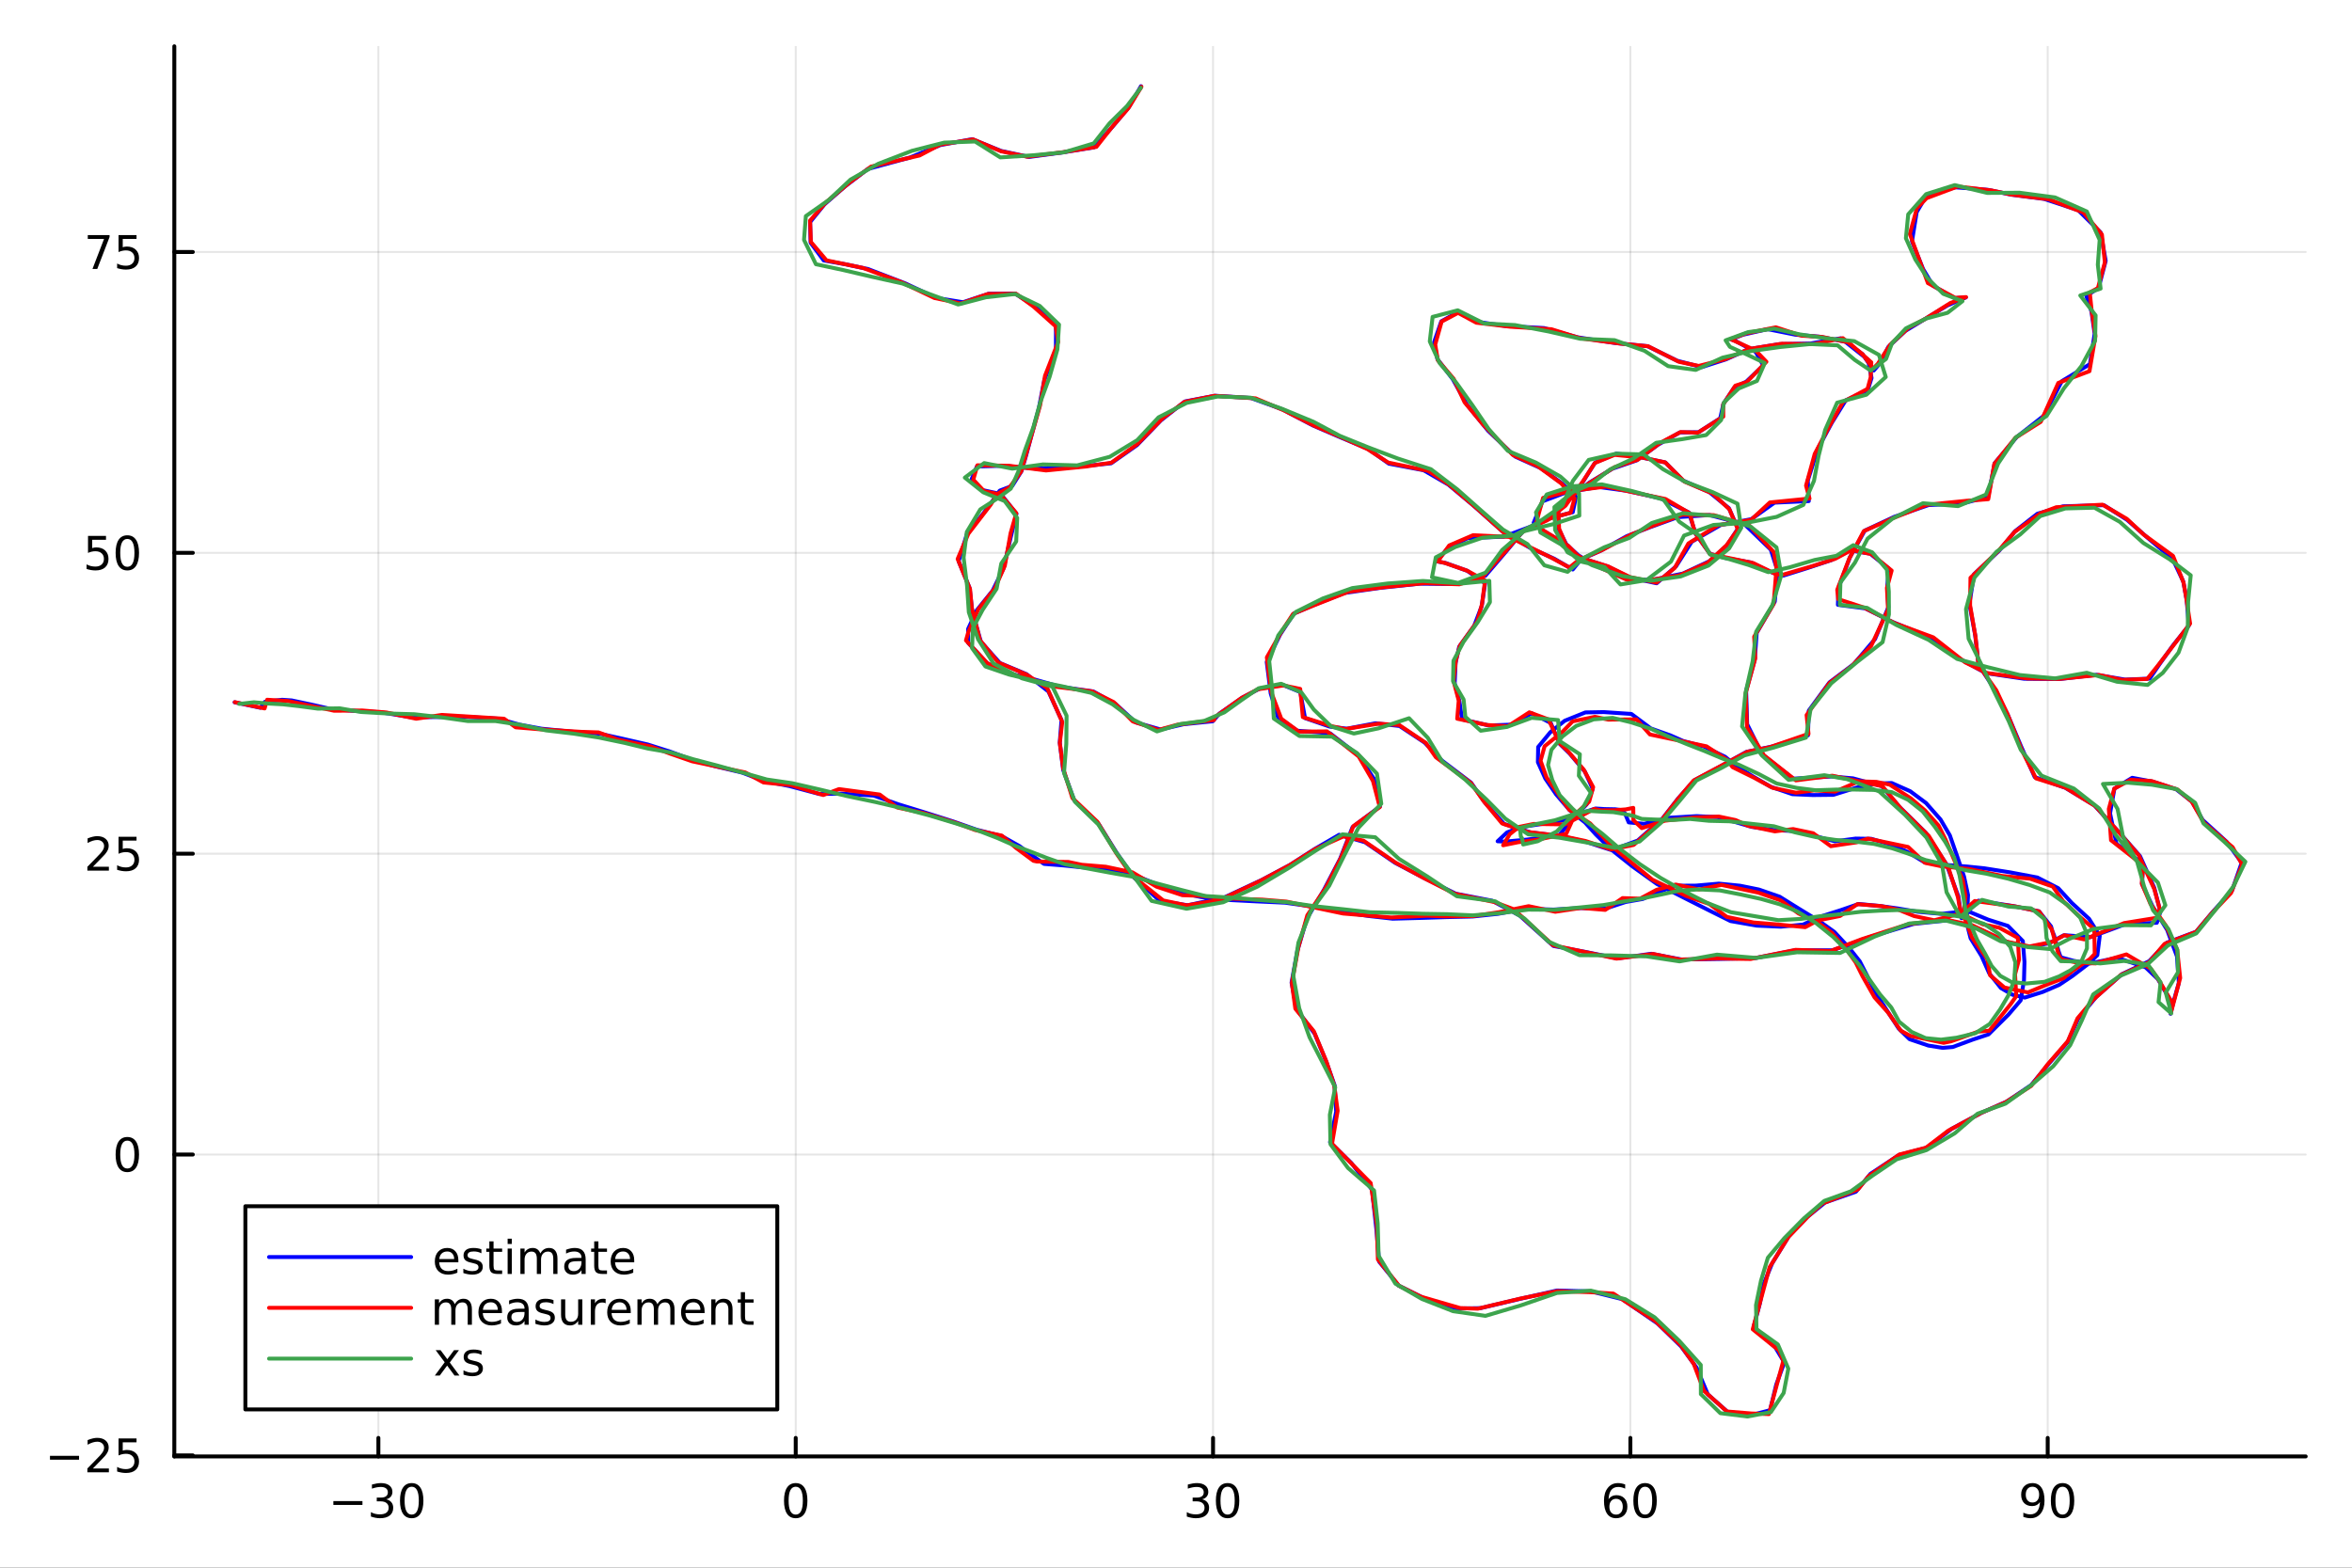 <?xml version="1.0" encoding="utf-8"?>
<svg xmlns="http://www.w3.org/2000/svg" xmlns:xlink="http://www.w3.org/1999/xlink" width="600" height="400" viewBox="0 0 2400 1600">
<rect x="0" y="0" width="2400" height="1600" fill="#333333" stroke="none"/>
<defs>
  <clipPath id="clip600">
    <rect x="0" y="0" width="2400" height="1600"/>
  </clipPath>
</defs>
<path clip-path="url(#clip600)" d="M0 1600 L2400 1600 L2400 0 L0 0  Z" fill="#ffffff" fill-rule="evenodd" fill-opacity="1"/>
<defs>
  <clipPath id="clip601">
    <rect x="480" y="0" width="1681" height="1600"/>
  </clipPath>
</defs>
<path clip-path="url(#clip600)" d="M177.871 1486.45 L2352.76 1486.45 L2352.76 47.244 L177.871 47.244  Z" fill="#ffffff" fill-rule="evenodd" fill-opacity="1"/>
<defs>
  <clipPath id="clip602">
    <rect x="177" y="47" width="2176" height="1440"/>
  </clipPath>
</defs>
<polyline clip-path="url(#clip602)" style="stroke:#000000; stroke-linecap:round; stroke-linejoin:round; stroke-width:2; stroke-opacity:0.1; fill:none" points="386.109,1486.45 386.109,47.244 "/>
<polyline clip-path="url(#clip602)" style="stroke:#000000; stroke-linecap:round; stroke-linejoin:round; stroke-width:2; stroke-opacity:0.1; fill:none" points="811.957,1486.45 811.957,47.244 "/>
<polyline clip-path="url(#clip602)" style="stroke:#000000; stroke-linecap:round; stroke-linejoin:round; stroke-width:2; stroke-opacity:0.1; fill:none" points="1237.8,1486.45 1237.8,47.244 "/>
<polyline clip-path="url(#clip602)" style="stroke:#000000; stroke-linecap:round; stroke-linejoin:round; stroke-width:2; stroke-opacity:0.1; fill:none" points="1663.65,1486.45 1663.65,47.244 "/>
<polyline clip-path="url(#clip602)" style="stroke:#000000; stroke-linecap:round; stroke-linejoin:round; stroke-width:2; stroke-opacity:0.1; fill:none" points="2089.5,1486.45 2089.5,47.244 "/>
<polyline clip-path="url(#clip600)" style="stroke:#000000; stroke-linecap:round; stroke-linejoin:round; stroke-width:4; stroke-opacity:1; fill:none" points="177.871,1486.45 2352.76,1486.45 "/>
<polyline clip-path="url(#clip600)" style="stroke:#000000; stroke-linecap:round; stroke-linejoin:round; stroke-width:4; stroke-opacity:1; fill:none" points="386.109,1486.45 386.109,1467.55 "/>
<polyline clip-path="url(#clip600)" style="stroke:#000000; stroke-linecap:round; stroke-linejoin:round; stroke-width:4; stroke-opacity:1; fill:none" points="811.957,1486.45 811.957,1467.55 "/>
<polyline clip-path="url(#clip600)" style="stroke:#000000; stroke-linecap:round; stroke-linejoin:round; stroke-width:4; stroke-opacity:1; fill:none" points="1237.8,1486.45 1237.8,1467.55 "/>
<polyline clip-path="url(#clip600)" style="stroke:#000000; stroke-linecap:round; stroke-linejoin:round; stroke-width:4; stroke-opacity:1; fill:none" points="1663.65,1486.45 1663.65,1467.55 "/>
<polyline clip-path="url(#clip600)" style="stroke:#000000; stroke-linecap:round; stroke-linejoin:round; stroke-width:4; stroke-opacity:1; fill:none" points="2089.5,1486.45 2089.5,1467.55 "/>
<path clip-path="url(#clip600)" d="M340.172 1532.02 L369.847 1532.02 L369.847 1535.95 L340.172 1535.95 L340.172 1532.02 Z" fill="#000000" fill-rule="nonzero" fill-opacity="1" /><path clip-path="url(#clip600)" d="M394.107 1530.21 Q397.463 1530.93 399.338 1533.2 Q401.236 1535.47 401.236 1538.8 Q401.236 1543.92 397.718 1546.72 Q394.199 1549.52 387.718 1549.52 Q385.542 1549.52 383.227 1549.08 Q380.935 1548.66 378.482 1547.81 L378.482 1543.29 Q380.426 1544.43 382.741 1545.01 Q385.056 1545.58 387.579 1545.58 Q391.977 1545.58 394.269 1543.85 Q396.583 1542.11 396.583 1538.8 Q396.583 1535.75 394.431 1534.03 Q392.301 1532.3 388.482 1532.3 L384.454 1532.3 L384.454 1528.45 L388.667 1528.45 Q392.116 1528.45 393.945 1527.09 Q395.773 1525.7 395.773 1523.11 Q395.773 1520.45 393.875 1519.03 Q392 1517.6 388.482 1517.6 Q386.56 1517.6 384.361 1518.01 Q382.162 1518.43 379.523 1519.31 L379.523 1515.14 Q382.185 1514.4 384.5 1514.03 Q386.838 1513.66 388.898 1513.66 Q394.222 1513.66 397.324 1516.09 Q400.426 1518.5 400.426 1522.62 Q400.426 1525.49 398.783 1527.48 Q397.139 1529.45 394.107 1530.21 Z" fill="#000000" fill-rule="nonzero" fill-opacity="1" /><path clip-path="url(#clip600)" d="M420.102 1517.37 Q416.491 1517.37 414.662 1520.93 Q412.857 1524.47 412.857 1531.6 Q412.857 1538.71 414.662 1542.27 Q416.491 1545.82 420.102 1545.82 Q423.736 1545.82 425.542 1542.27 Q427.37 1538.71 427.37 1531.6 Q427.37 1524.47 425.542 1520.93 Q423.736 1517.37 420.102 1517.37 M420.102 1513.66 Q425.912 1513.66 428.968 1518.27 Q432.046 1522.85 432.046 1531.6 Q432.046 1540.33 428.968 1544.94 Q425.912 1549.52 420.102 1549.52 Q414.292 1549.52 411.213 1544.94 Q408.157 1540.33 408.157 1531.6 Q408.157 1522.85 411.213 1518.27 Q414.292 1513.66 420.102 1513.66 Z" fill="#000000" fill-rule="nonzero" fill-opacity="1" /><path clip-path="url(#clip600)" d="M811.957 1517.37 Q808.346 1517.37 806.517 1520.93 Q804.711 1524.47 804.711 1531.6 Q804.711 1538.71 806.517 1542.27 Q808.346 1545.82 811.957 1545.82 Q815.591 1545.82 817.396 1542.27 Q819.225 1538.71 819.225 1531.6 Q819.225 1524.47 817.396 1520.93 Q815.591 1517.37 811.957 1517.37 M811.957 1513.66 Q817.767 1513.66 820.822 1518.27 Q823.901 1522.85 823.901 1531.6 Q823.901 1540.33 820.822 1544.94 Q817.767 1549.52 811.957 1549.52 Q806.146 1549.52 803.068 1544.94 Q800.012 1540.33 800.012 1531.6 Q800.012 1522.85 803.068 1518.27 Q806.146 1513.66 811.957 1513.66 Z" fill="#000000" fill-rule="nonzero" fill-opacity="1" /><path clip-path="url(#clip600)" d="M1226.65 1530.21 Q1230 1530.93 1231.88 1533.2 Q1233.78 1535.47 1233.78 1538.8 Q1233.78 1543.92 1230.26 1546.72 Q1226.74 1549.52 1220.26 1549.52 Q1218.08 1549.52 1215.77 1549.08 Q1213.48 1548.66 1211.02 1547.81 L1211.02 1543.29 Q1212.97 1544.43 1215.28 1545.01 Q1217.6 1545.58 1220.12 1545.58 Q1224.52 1545.58 1226.81 1543.85 Q1229.12 1542.11 1229.12 1538.8 Q1229.12 1535.75 1226.97 1534.03 Q1224.84 1532.3 1221.02 1532.3 L1216.99 1532.3 L1216.99 1528.45 L1221.21 1528.45 Q1224.66 1528.45 1226.48 1527.09 Q1228.31 1525.7 1228.31 1523.11 Q1228.31 1520.45 1226.42 1519.03 Q1224.54 1517.6 1221.02 1517.6 Q1219.1 1517.6 1216.9 1518.01 Q1214.7 1518.43 1212.06 1519.31 L1212.06 1515.14 Q1214.73 1514.4 1217.04 1514.03 Q1219.38 1513.66 1221.44 1513.66 Q1226.76 1513.66 1229.86 1516.09 Q1232.97 1518.5 1232.97 1522.62 Q1232.97 1525.49 1231.32 1527.48 Q1229.68 1529.45 1226.65 1530.21 Z" fill="#000000" fill-rule="nonzero" fill-opacity="1" /><path clip-path="url(#clip600)" d="M1252.64 1517.37 Q1249.03 1517.37 1247.2 1520.93 Q1245.4 1524.47 1245.4 1531.6 Q1245.4 1538.71 1247.2 1542.27 Q1249.03 1545.82 1252.64 1545.82 Q1256.28 1545.82 1258.08 1542.27 Q1259.91 1538.71 1259.91 1531.6 Q1259.91 1524.47 1258.08 1520.93 Q1256.28 1517.37 1252.64 1517.37 M1252.64 1513.66 Q1258.45 1513.66 1261.51 1518.27 Q1264.59 1522.85 1264.59 1531.6 Q1264.59 1540.33 1261.51 1544.94 Q1258.45 1549.52 1252.64 1549.52 Q1246.83 1549.52 1243.75 1544.94 Q1240.7 1540.33 1240.7 1531.6 Q1240.7 1522.85 1243.75 1518.27 Q1246.83 1513.66 1252.64 1513.66 Z" fill="#000000" fill-rule="nonzero" fill-opacity="1" /><path clip-path="url(#clip600)" d="M1649.06 1529.7 Q1645.91 1529.7 1644.06 1531.86 Q1642.23 1534.01 1642.23 1537.76 Q1642.23 1541.49 1644.06 1543.66 Q1645.91 1545.82 1649.06 1545.82 Q1652.21 1545.82 1654.03 1543.66 Q1655.89 1541.49 1655.89 1537.76 Q1655.89 1534.01 1654.03 1531.86 Q1652.21 1529.7 1649.06 1529.7 M1658.34 1515.05 L1658.34 1519.31 Q1656.58 1518.48 1654.77 1518.04 Q1652.99 1517.6 1651.23 1517.6 Q1646.6 1517.6 1644.15 1520.72 Q1641.72 1523.85 1641.37 1530.17 Q1642.74 1528.15 1644.8 1527.09 Q1646.86 1526 1649.33 1526 Q1654.54 1526 1657.55 1529.17 Q1660.58 1532.32 1660.58 1537.76 Q1660.58 1543.08 1657.44 1546.3 Q1654.29 1549.52 1649.06 1549.52 Q1643.06 1549.52 1639.89 1544.94 Q1636.72 1540.33 1636.72 1531.6 Q1636.72 1523.41 1640.61 1518.55 Q1644.5 1513.66 1651.05 1513.66 Q1652.81 1513.66 1654.59 1514.01 Q1656.39 1514.36 1658.34 1515.05 Z" fill="#000000" fill-rule="nonzero" fill-opacity="1" /><path clip-path="url(#clip600)" d="M1678.64 1517.37 Q1675.03 1517.37 1673.2 1520.93 Q1671.39 1524.47 1671.39 1531.6 Q1671.39 1538.71 1673.2 1542.27 Q1675.03 1545.82 1678.64 1545.82 Q1682.27 1545.82 1684.08 1542.27 Q1685.91 1538.71 1685.91 1531.6 Q1685.91 1524.47 1684.08 1520.93 Q1682.27 1517.37 1678.64 1517.37 M1678.64 1513.66 Q1684.45 1513.66 1687.51 1518.27 Q1690.58 1522.85 1690.58 1531.6 Q1690.58 1540.33 1687.51 1544.94 Q1684.45 1549.52 1678.64 1549.52 Q1672.83 1549.52 1669.75 1544.94 Q1666.7 1540.33 1666.7 1531.6 Q1666.7 1522.85 1669.75 1518.27 Q1672.83 1513.66 1678.64 1513.66 Z" fill="#000000" fill-rule="nonzero" fill-opacity="1" /><path clip-path="url(#clip600)" d="M2064.63 1548.13 L2064.63 1543.87 Q2066.39 1544.7 2068.19 1545.14 Q2070 1545.58 2071.73 1545.58 Q2076.36 1545.58 2078.79 1542.48 Q2081.25 1539.36 2081.59 1533.01 Q2080.25 1535.01 2078.19 1536.07 Q2076.13 1537.13 2073.63 1537.13 Q2068.45 1537.13 2065.41 1534.01 Q2062.4 1530.86 2062.4 1525.42 Q2062.4 1520.1 2065.55 1516.88 Q2068.7 1513.66 2073.93 1513.66 Q2079.93 1513.66 2083.08 1518.27 Q2086.25 1522.85 2086.25 1531.6 Q2086.25 1539.77 2082.36 1544.66 Q2078.49 1549.52 2071.94 1549.52 Q2070.18 1549.52 2068.38 1549.17 Q2066.57 1548.82 2064.63 1548.13 M2073.93 1533.48 Q2077.08 1533.48 2078.91 1531.32 Q2080.76 1529.17 2080.76 1525.42 Q2080.76 1521.7 2078.91 1519.54 Q2077.08 1517.37 2073.93 1517.37 Q2070.78 1517.37 2068.93 1519.54 Q2067.1 1521.7 2067.1 1525.42 Q2067.1 1529.17 2068.93 1531.32 Q2070.78 1533.48 2073.93 1533.48 Z" fill="#000000" fill-rule="nonzero" fill-opacity="1" /><path clip-path="url(#clip600)" d="M2104.65 1517.37 Q2101.04 1517.37 2099.21 1520.93 Q2097.4 1524.47 2097.4 1531.6 Q2097.4 1538.71 2099.21 1542.27 Q2101.04 1545.82 2104.65 1545.82 Q2108.28 1545.82 2110.09 1542.27 Q2111.92 1538.71 2111.92 1531.6 Q2111.92 1524.47 2110.09 1520.93 Q2108.28 1517.37 2104.65 1517.37 M2104.65 1513.66 Q2110.46 1513.66 2113.52 1518.27 Q2116.59 1522.85 2116.59 1531.6 Q2116.59 1540.33 2113.52 1544.94 Q2110.46 1549.52 2104.65 1549.52 Q2098.84 1549.52 2095.76 1544.94 Q2092.71 1540.33 2092.71 1531.6 Q2092.71 1522.85 2095.76 1518.27 Q2098.84 1513.66 2104.65 1513.66 Z" fill="#000000" fill-rule="nonzero" fill-opacity="1" /><polyline clip-path="url(#clip602)" style="stroke:#000000; stroke-linecap:round; stroke-linejoin:round; stroke-width:2; stroke-opacity:0.1; fill:none" points="177.871,1485.39 2352.76,1485.39 "/>
<polyline clip-path="url(#clip602)" style="stroke:#000000; stroke-linecap:round; stroke-linejoin:round; stroke-width:2; stroke-opacity:0.1; fill:none" points="177.871,1178.34 2352.76,1178.34 "/>
<polyline clip-path="url(#clip602)" style="stroke:#000000; stroke-linecap:round; stroke-linejoin:round; stroke-width:2; stroke-opacity:0.1; fill:none" points="177.871,871.291 2352.76,871.291 "/>
<polyline clip-path="url(#clip602)" style="stroke:#000000; stroke-linecap:round; stroke-linejoin:round; stroke-width:2; stroke-opacity:0.1; fill:none" points="177.871,564.24 2352.76,564.24 "/>
<polyline clip-path="url(#clip602)" style="stroke:#000000; stroke-linecap:round; stroke-linejoin:round; stroke-width:2; stroke-opacity:0.1; fill:none" points="177.871,257.189 2352.76,257.189 "/>
<polyline clip-path="url(#clip600)" style="stroke:#000000; stroke-linecap:round; stroke-linejoin:round; stroke-width:4; stroke-opacity:1; fill:none" points="177.871,1486.45 177.871,47.244 "/>
<polyline clip-path="url(#clip600)" style="stroke:#000000; stroke-linecap:round; stroke-linejoin:round; stroke-width:4; stroke-opacity:1; fill:none" points="177.871,1485.39 196.769,1485.39 "/>
<polyline clip-path="url(#clip600)" style="stroke:#000000; stroke-linecap:round; stroke-linejoin:round; stroke-width:4; stroke-opacity:1; fill:none" points="177.871,1178.34 196.769,1178.34 "/>
<polyline clip-path="url(#clip600)" style="stroke:#000000; stroke-linecap:round; stroke-linejoin:round; stroke-width:4; stroke-opacity:1; fill:none" points="177.871,871.291 196.769,871.291 "/>
<polyline clip-path="url(#clip600)" style="stroke:#000000; stroke-linecap:round; stroke-linejoin:round; stroke-width:4; stroke-opacity:1; fill:none" points="177.871,564.24 196.769,564.24 "/>
<polyline clip-path="url(#clip600)" style="stroke:#000000; stroke-linecap:round; stroke-linejoin:round; stroke-width:4; stroke-opacity:1; fill:none" points="177.871,257.189 196.769,257.189 "/>
<path clip-path="url(#clip600)" d="M50.992 1485.84 L80.668 1485.84 L80.668 1489.78 L50.992 1489.78 L50.992 1485.84 Z" fill="#000000" fill-rule="nonzero" fill-opacity="1" /><path clip-path="url(#clip600)" d="M94.788 1498.74 L111.108 1498.74 L111.108 1502.67 L89.163 1502.67 L89.163 1498.74 Q91.825 1495.98 96.409 1491.35 Q101.015 1486.7 102.196 1485.36 Q104.441 1482.83 105.321 1481.1 Q106.223 1479.34 106.223 1477.65 Q106.223 1474.89 104.279 1473.16 Q102.358 1471.42 99.256 1471.42 Q97.057 1471.42 94.603 1472.19 Q92.172 1472.95 89.395 1474.5 L89.395 1469.78 Q92.219 1468.64 94.672 1468.07 Q97.126 1467.49 99.163 1467.49 Q104.534 1467.49 107.728 1470.17 Q110.922 1472.86 110.922 1477.35 Q110.922 1479.48 110.112 1481.4 Q109.325 1483.3 107.219 1485.89 Q106.64 1486.56 103.538 1489.78 Q100.436 1492.97 94.788 1498.74 Z" fill="#000000" fill-rule="nonzero" fill-opacity="1" /><path clip-path="url(#clip600)" d="M120.969 1468.11 L139.325 1468.11 L139.325 1472.05 L125.251 1472.05 L125.251 1480.52 Q126.27 1480.17 127.288 1480.01 Q128.307 1479.83 129.325 1479.83 Q135.112 1479.83 138.492 1483 Q141.871 1486.17 141.871 1491.58 Q141.871 1497.16 138.399 1500.26 Q134.927 1503.34 128.607 1503.34 Q126.432 1503.34 124.163 1502.97 Q121.918 1502.6 119.51 1501.86 L119.51 1497.16 Q121.594 1498.3 123.816 1498.85 Q126.038 1499.41 128.515 1499.41 Q132.519 1499.41 134.857 1497.3 Q137.195 1495.2 137.195 1491.58 Q137.195 1487.97 134.857 1485.87 Q132.519 1483.76 128.515 1483.76 Q126.64 1483.76 124.765 1484.18 Q122.913 1484.59 120.969 1485.47 L120.969 1468.11 Z" fill="#000000" fill-rule="nonzero" fill-opacity="1" /><path clip-path="url(#clip600)" d="M129.927 1164.14 Q126.316 1164.14 124.487 1167.7 Q122.682 1171.25 122.682 1178.38 Q122.682 1185.48 124.487 1189.05 Q126.316 1192.59 129.927 1192.59 Q133.561 1192.59 135.367 1189.05 Q137.195 1185.48 137.195 1178.38 Q137.195 1171.25 135.367 1167.7 Q133.561 1164.14 129.927 1164.14 M129.927 1160.44 Q135.737 1160.44 138.793 1165.04 Q141.871 1169.63 141.871 1178.38 Q141.871 1187.1 138.793 1191.71 Q135.737 1196.29 129.927 1196.29 Q124.117 1196.29 121.038 1191.71 Q117.983 1187.1 117.983 1178.38 Q117.983 1169.63 121.038 1165.04 Q124.117 1160.44 129.927 1160.44 Z" fill="#000000" fill-rule="nonzero" fill-opacity="1" /><path clip-path="url(#clip600)" d="M94.788 884.636 L111.108 884.636 L111.108 888.571 L89.163 888.571 L89.163 884.636 Q91.825 881.881 96.409 877.251 Q101.015 872.599 102.196 871.256 Q104.441 868.733 105.321 866.997 Q106.223 865.237 106.223 863.548 Q106.223 860.793 104.279 859.057 Q102.358 857.321 99.256 857.321 Q97.057 857.321 94.603 858.085 Q92.172 858.849 89.395 860.4 L89.395 855.677 Q92.219 854.543 94.672 853.964 Q97.126 853.386 99.163 853.386 Q104.534 853.386 107.728 856.071 Q110.922 858.756 110.922 863.247 Q110.922 865.376 110.112 867.298 Q109.325 869.196 107.219 871.788 Q106.64 872.46 103.538 875.677 Q100.436 878.872 94.788 884.636 Z" fill="#000000" fill-rule="nonzero" fill-opacity="1" /><path clip-path="url(#clip600)" d="M120.969 854.011 L139.325 854.011 L139.325 857.946 L125.251 857.946 L125.251 866.418 Q126.27 866.071 127.288 865.909 Q128.307 865.724 129.325 865.724 Q135.112 865.724 138.492 868.895 Q141.871 872.066 141.871 877.483 Q141.871 883.061 138.399 886.163 Q134.927 889.242 128.607 889.242 Q126.432 889.242 124.163 888.872 Q121.918 888.501 119.51 887.761 L119.51 883.061 Q121.594 884.196 123.816 884.751 Q126.038 885.307 128.515 885.307 Q132.519 885.307 134.857 883.2 Q137.195 881.094 137.195 877.483 Q137.195 873.872 134.857 871.765 Q132.519 869.659 128.515 869.659 Q126.64 869.659 124.765 870.075 Q122.913 870.492 120.969 871.372 L120.969 854.011 Z" fill="#000000" fill-rule="nonzero" fill-opacity="1" /><path clip-path="url(#clip600)" d="M89.811 546.96 L108.168 546.96 L108.168 550.895 L94.094 550.895 L94.094 559.367 Q95.112 559.02 96.131 558.858 Q97.149 558.673 98.168 558.673 Q103.955 558.673 107.334 561.844 Q110.714 565.015 110.714 570.432 Q110.714 576.011 107.242 579.113 Q103.77 582.191 97.45 582.191 Q95.274 582.191 93.006 581.821 Q90.76 581.45 88.353 580.71 L88.353 576.011 Q90.436 577.145 92.659 577.701 Q94.881 578.256 97.358 578.256 Q101.362 578.256 103.7 576.15 Q106.038 574.043 106.038 570.432 Q106.038 566.821 103.7 564.714 Q101.362 562.608 97.358 562.608 Q95.483 562.608 93.608 563.025 Q91.756 563.441 89.811 564.321 L89.811 546.96 Z" fill="#000000" fill-rule="nonzero" fill-opacity="1" /><path clip-path="url(#clip600)" d="M129.927 550.039 Q126.316 550.039 124.487 553.603 Q122.682 557.145 122.682 564.275 Q122.682 571.381 124.487 574.946 Q126.316 578.488 129.927 578.488 Q133.561 578.488 135.367 574.946 Q137.195 571.381 137.195 564.275 Q137.195 557.145 135.367 553.603 Q133.561 550.039 129.927 550.039 M129.927 546.335 Q135.737 546.335 138.793 550.941 Q141.871 555.525 141.871 564.275 Q141.871 573.001 138.793 577.608 Q135.737 582.191 129.927 582.191 Q124.117 582.191 121.038 577.608 Q117.983 573.001 117.983 564.275 Q117.983 555.525 121.038 550.941 Q124.117 546.335 129.927 546.335 Z" fill="#000000" fill-rule="nonzero" fill-opacity="1" /><path clip-path="url(#clip600)" d="M89.58 239.909 L111.802 239.909 L111.802 241.9 L99.256 274.469 L94.371 274.469 L106.177 243.844 L89.58 243.844 L89.58 239.909 Z" fill="#000000" fill-rule="nonzero" fill-opacity="1" /><path clip-path="url(#clip600)" d="M120.969 239.909 L139.325 239.909 L139.325 243.844 L125.251 243.844 L125.251 252.317 Q126.27 251.969 127.288 251.807 Q128.307 251.622 129.325 251.622 Q135.112 251.622 138.492 254.793 Q141.871 257.965 141.871 263.381 Q141.871 268.96 138.399 272.062 Q134.927 275.14 128.607 275.14 Q126.432 275.14 124.163 274.77 Q121.918 274.4 119.51 273.659 L119.51 268.96 Q121.594 270.094 123.816 270.65 Q126.038 271.205 128.515 271.205 Q132.519 271.205 134.857 269.099 Q137.195 266.992 137.195 263.381 Q137.195 259.77 134.857 257.664 Q132.519 255.557 128.515 255.557 Q126.64 255.557 124.765 255.974 Q122.913 256.391 120.969 257.27 L120.969 239.909 Z" fill="#000000" fill-rule="nonzero" fill-opacity="1" /><polyline clip-path="url(#clip602)" style="stroke:#0000ff; stroke-linecap:round; stroke-linejoin:round; stroke-width:4; stroke-opacity:1; fill:none" points="239.425,716.74 265.652,722.356 270.344,716.257 287.875,714.199 297.59,714.844 318.422,719.244 337.555,723.617 362.803,725.628 389.284,727.05 419.404,732.004 448.337,731.806 473.095,731.515 508.154,733.501 530.423,739.648 552.679,743.733 586.796,747.067 612.356,748.871 633.218,753.498 661.054,759.859 684.08,767.191 706.73,775.568 730.001,782.087 757.409,788.569 780.145,797.205 805.812,802.333 836.022,810.356 858.14,809.984 891.452,811.973 916.889,820.945 942.739,828.882 972.583,838.376 996.644,846.821 1022.05,853.297 1040.35,863.558 1057.24,875.931 1065.32,881.705 1085.89,883.339 1103.41,885.145 1124.98,886.589 1150.28,890.271 1176.57,900.849 1203.4,910.736 1225.46,915.531 1250.77,918.38 1282.9,919.998 1311.28,921.279 1343.6,925.783 1371.48,931.097 1396.84,934.9 1421.13,937.628 1452.65,936.767 1476.43,935.992 1502.68,935.395 1528.69,932.661 1556.89,927.46 1585.15,928.338 1612.82,926.741 1638.71,927.171 1658.9,920.553 1676.32,917.498 1692.23,910.56 1709.69,903.986 1730.62,903.851 1753.89,901.833 1775.67,903.987 1794.79,907.858 1815.95,915.168 1835.62,927.419 1856.42,940.108 1871.82,951.162 1886.99,967.508 1897.71,981.128 1904.87,995.053 1914.24,1013.87 1925.6,1031.49 1937.45,1049.75 1948.52,1060.6 1967.65,1067.1 1982.39,1069.47 1992.59,1068.58 2013.25,1060.95 2029.09,1055.72 2049.45,1035.53 2061.95,1020.94 2065.29,1000.48 2065.79,981.712 2064.12,960.439 2048.93,944.989 2028.77,938.599 2007.56,929.757 1981.16,932.674 1956.84,930.571 1936.27,927.125 1917.91,924.603 1896.57,922.601 1877.72,929.103 1856,936.006 1839.81,943.672 1817.16,945.792 1792.61,944.706 1765.86,940.058 1744.15,929.259 1721.5,917.846 1690.83,902.241 1665.71,884.219 1643.36,866.406 1628.49,851.765 1617.35,839.396 1601.75,826.937 1587.83,810.682 1576.87,794.643 1569.28,777.902 1569.56,762.402 1581.97,747.323 1596.62,735.626 1617.75,727.107 1636.52,726.768 1664.69,728.651 1684.49,743.439 1704.57,750.55 1717.47,756.263 1738.6,761.907 1760.32,772.385 1771.56,781.577 1788.22,792.122 1806.83,802.975 1829.03,810.557 1849.8,811.444 1870.81,811.213 1894.29,803.875 1914.64,799.72 1930.34,799.16 1949.15,807.508 1965.37,819.587 1980.13,836.351 1989.63,852.55 1996.89,873.309 2004.13,894.631 2008.2,913.484 2007.27,934.479 2007.57,944.888 2010.81,957.641 2021.92,975.661 2029.75,993.282 2041.73,1008.4 2053.44,1015.2 2066.08,1018.15 2084.34,1012.41 2101.16,1005.19 2114.59,996.19 2130.62,983.982 2140.11,974.911 2142.6,955.177 2131.68,937.7 2114.13,921.609 2100.26,906.496 2078.96,895.587 2051.18,890.34 2024.56,886.152 2006.99,884.37 1984.14,882.638 1964.06,880.226 1945.8,869.123 1931.24,862.527 1909.43,856.107 1893.62,855.847 1872.33,858.654 1852.28,853.315 1831.66,848.214 1811.58,847.284 1787.34,843.884 1769.5,838.658 1752.72,833.969 1731.32,832.954 1703.92,834.568 1677.61,840.791 1661.94,839.339 1658.09,830.02 1654.3,826.728 1648.06,825.958 1637.32,825.746 1628.19,825.162 1613.95,829.724 1598.86,836.603 1573.35,840.911 1552.58,844.056 1537.81,849.548 1528.19,858.603 1536.04,858.949 1558.34,856.883 1590.86,852.478 1604.81,836.121 1619.06,820.933 1625.22,805.146 1617.22,787.508 1601.87,769.335 1591.22,758.854 1582.41,737.854 1562.97,727.995 1542.08,739.564 1519.41,740.445 1491.88,734.185 1489.22,715.763 1484.38,697.418 1485.29,676.51 1488.98,660.036 1504.15,638.973 1511.96,618.599 1515.41,595.393 1497.32,582.62 1475.08,574.606 1466,572.889 1476.78,560.153 1497.61,549.256 1534.49,547.718 1570.69,534.148 1595.65,516.74 1614.36,493.183 1627.57,472.192 1649.4,462.938 1675.54,467.013 1699.33,471.984 1717.29,490.384 1744.25,502.269 1764.22,518.668 1773.35,539.554 1762.2,556.651 1744.29,572.776 1717.24,585.41 1684.85,592.038 1659.08,590.728 1626.8,576.541 1600.91,560.897 1590.55,540 1590.1,517.947 1608.26,503.035 1622.06,492.406 1645.32,478.364 1670.03,469.878 1691.84,453.908 1714.1,441.367 1733.22,441.133 1755.34,426.897 1758.58,412.153 1769.84,395.231 1781.89,389.551 1799.2,372.959 1791.58,359.229 1770.35,347.726 1766.26,346.383 1778.55,341.619 1803.73,335.945 1831.95,341.578 1856.46,343.586 1882.87,348.729 1906.06,367.114 1909.77,385.755 1905.92,398.119 1883.36,408.633 1869.12,431.616 1854.86,458.183 1844.7,490.389 1845.7,511.428 1810.76,513.003 1787.09,529.854 1755.76,535.848 1726.24,552.9 1710.2,578.062 1690.45,595.303 1663.2,589.516 1640.45,578.119 1613.41,569.381 1599.02,556.176 1573.79,541.069 1564.96,533.557 1573.92,511.714 1598.07,502.558 1631.13,496.994 1659.62,500.826 1694.72,508.71 1723.23,522.987 1730.31,545.064 1745.1,565.451 1760.79,569.467 1786.64,574.046 1808.83,584.545 1819.74,587.486 1844.48,579.722 1868.68,571.664 1887.69,561.799 1908.31,565.052 1927.35,580.252 1925.78,598.606 1926.87,619.805 1913.3,652.246 1891.6,677.757 1866.83,696.424 1845.67,725.311 1844.87,750.475 1809.04,761.736 1782.1,767.363 1755.07,782.393 1728.78,796.481 1712.28,815.032 1696.59,835.187 1671.16,857.868 1644.54,867.705 1617.63,858.985 1593.3,853.34 1561.92,849.613 1534.79,840.89 1515.31,819.153 1501.06,798.762 1471.26,776.138 1453.78,757.95 1428.11,740.962 1403.61,738.174 1374.49,743.716 1356.83,741.59 1331.66,732.897 1326.81,706.321 1308.96,699.038 1285.6,702.7 1268.02,711.764 1244.3,728.319 1237.52,736.13 1207.7,739.18 1184.38,744.539 1158.91,737.273 1138.45,718.55 1115.66,705.726 1081.32,700.756 1049.45,691.709 1027.19,686.879 1007.12,676.804 987.979,656.14 987.85,641.981 996.661,622.918 1012.83,602.89 1024.07,579.937 1031.13,549.315 1037.18,524.413 1021.28,504.237 1002.18,500.091 991.567,488.821 996.831,476.091 1022.88,475.347 1057.71,478.32 1100.59,476.248 1133.84,472.854 1160.36,454.21 1184.56,429.067 1209.12,409.707 1239.8,403.897 1276.48,406.199 1308.48,417.768 1339.33,434.09 1369.38,447.037 1396.22,458.297 1417.23,473.227 1452.64,479.932 1477.89,494.562 1504.08,516.472 1533.98,543.072 1561.21,559.101 1586.02,570.247 1604.87,581.233 1613.29,570.972 1633.23,562.132 1659.93,547.258 1683.56,538.133 1712.15,527.786 1744.38,525.685 1780.12,535.096 1806.91,560.954 1813.83,582.57 1811.04,613.929 1792.58,645.831 1790.54,673.373 1781.76,704.989 1782.82,739.101 1798.1,769.866 1829.72,794.74 1869.1,792.477 1890.83,794.387 1920.09,802.332 1938.39,823.755 1964.95,849.76 1986.12,881.98 1998.29,914.615 2001.57,937.133 2018.78,919.239 2053.95,924.668 2080.63,930.11 2092.91,945.516 2094.14,950.207 2095.95,954.512 2100.55,970.761 2102.78,977.017 2116.06,980.661 2132.26,983.368 2160.42,977.503 2189.25,987.184 2201.78,999.108 2215.22,1021.66 2214.85,1034.67 2218.22,1021.08 2223.32,1003.2 2221.4,976.104 2211.36,949.063 2196.44,924.933 2185.79,902.394 2186.71,881.733 2159.69,861.179 2153.12,830.172 2157.57,804.886 2175.71,793.821 2196.66,797.751 2220.44,805.447 2236.57,818.013 2247.7,836.936 2271.95,859 2287.45,880.429 2277.57,908.943 2257.98,930.586 2240.96,950.945 2211.08,962.084 2192.98,981.016 2165.4,994.142 2139.08,1017.34 2120.69,1039.59 2109.96,1063.52 2090.44,1085.84 2072.49,1107.54 2047.59,1124.32 2021.72,1135.8 1991.59,1152.02 1966.32,1171.33 1937.74,1178.83 1908.61,1198.08 1893.79,1216.26 1862.31,1227.3 1843.7,1242.42 1825.14,1261.92 1808.35,1289.34 1799.84,1309.96 1795.81,1330.27 1789.5,1354.01 1811.72,1375.46 1820.74,1390.53 1812.49,1413.16 1806.17,1439.28 1785.69,1444.6 1762.91,1441.06 1742.71,1423.18 1731.23,1395.8 1715.38,1374.13 1691.36,1350.75 1655.23,1325.88 1623.46,1318.05 1588.69,1317.11 1551.86,1325.44 1510.68,1335.11 1485.94,1335.46 1452.53,1324.71 1427.19,1312.09 1407.27,1287.66 1404.45,1254.54 1400.03,1214.18 1378.91,1186.97 1357.19,1165.68 1363.43,1134.61 1361.84,1107.65 1353.36,1083.7 1341.46,1055 1323.12,1030.05 1317.92,1002.89 1323.81,970.491 1333.59,937.509 1351.13,907.852 1367.51,876.433 1380.16,844.094 1408.08,823.184 1402.12,795.119 1386.52,771.184 1357.21,748.405 1323.76,745.792 1304.09,732.151 1296.63,707.725 1292.59,675.565 1306.22,647.692 1320.26,626.261 1341.12,617.266 1371.59,605.224 1408.09,599.999 1448.78,595.698 1486.7,596.085 1515.7,587.616 1537.66,561.914 1555.1,540.932 1582.72,528.649 1604.87,522.765 1608.18,506.836 1593.92,493.348 1572.38,477.837 1546.19,466.035 1518.5,439.663 1496.91,412.945 1482.39,386.967 1466.75,366.516 1463.38,349.177 1470.75,327.911 1487.83,318.425 1505.71,328.161 1535.74,332.622 1575.56,334.83 1609.88,344.266 1648.26,350.106 1681.13,353.316 1711.47,368.192 1736.51,374.7 1761.28,366.751 1784.51,356.314 1815.51,351.273 1847.36,350.59 1878.22,345.261 1900.55,361.473 1912.01,378.148 1918.22,370.965 1926.84,354.076 1944.38,337.653 1963.28,326.187 1987.2,311.717 2005.97,303.559 1994.69,304.36 1972.5,291.642 1962.32,274.527 1950.99,246.362 1955.8,216.495 1965.7,199.788 1994.99,191.161 2028.41,193.734 2052.26,198.669 2085.84,203.017 2120.62,214.518 2143.56,237.244 2148.66,266.225 2141.42,293.814 2128.86,302.097 2134.17,318.138 2137.39,340.518 2132.56,371.627 2103.93,389.004 2085.55,424.277 2057.88,446.03 2035.39,472.727 2028.67,507.112 2002.35,513.935 1968.04,515.455 1933.07,527.425 1902.79,541.57 1887.64,568.824 1875.95,600.18 1875.43,617.285 1903.22,620.906 1930.56,634.538 1964.87,648.715 1997.18,670.958 2026.26,686.962 2065.43,692.735 2101.32,693.064 2139.36,688.73 2168.59,693.632 2193.59,692.6 2203.68,677.755 2217.29,658.797 2233.48,638.501 2231.36,612.484 2227.86,593.582 2216.96,570.431 2191.73,549.131 2170.51,530.588 2146.88,515.594 2105.27,516.748 2078.97,524.327 2056.26,542.105 2039.92,562.084 2014.38,586.025 2009.6,616.27 2015.49,648.324 2018.96,678.476 2035.96,704.583 2048.6,729.169 2062.32,761.734 2076.22,793.069 2107.55,804.076 2137.06,821.903 2163.48,850.716 2183.72,873.806 2198.2,905.945 2204.46,930.664 2200.88,941.784 2169.16,943.035 2133.55,956.351 2106.03,954.488 2090.95,962.657 2070.93,966.456 2049.53,961.963 2018.23,947.542 1988.03,939.219 1952.68,942.956 1907.82,956.367 1869.85,969.864 1831.88,969.855 1790.95,977.82 1754.62,978.71 1715.93,979.29 1685.01,973.423 1650.5,978.133 1618.04,971.582 1585.08,965.456 1550.76,934.473 1522.51,919.281 1485.61,912.146 1453.3,896.192 1423.45,880.548 1392.88,859.597 1366.5,851.99 1341.31,866.632 1316.37,882.739 1287.58,898.054 1249.62,915.787 1212.06,923.93 1183.62,919.534 1157.14,895.642 1139.68,870.784 1121.19,841.155 1095.97,816.498 1084.91,785.782 1081.4,757.825 1083.17,734.833 1069.89,705.824 1047.53,688.087 1020.28,676.687 1000.87,654.88 992.098,623.94 989.382,600.152 978.226,572.822 986.611,545.209 1008.17,517.912 1020.07,500.778 1032.97,495.87 1042.33,480.909 1047.15,464.492 1053.6,440.426 1059.99,416.865 1065.55,388.319 1077.46,356.757 1077.52,332.69 1056.5,313.023 1035.73,299.565 1008.89,299.812 982.687,308.459 955.366,304.021 924.057,289.38 885.955,274.634 862.31,269.659 840.569,265.861 827.172,247.812 826.634,226.662 841.138,208.73 862.495,190.065 885.565,172.469 928.617,160.72 959.431,148.081 992.031,142.039 1021.65,154.087 1050.08,160.177 1082.6,155.821 1116.23,150.392 1135.72,128.72 1152.16,109.013 1164.25,87.976 "/>
<polyline clip-path="url(#clip602)" style="stroke:#ff0000; stroke-linecap:round; stroke-linejoin:round; stroke-width:4; stroke-opacity:1; fill:none" points="239.603,716.648 269.995,723.034 272.606,714.154 293.743,715.456 297.121,716.156 324.134,721.843 341.012,725.392 369.771,725.147 394.285,727.161 424.691,733.548 450.951,729.642 472.088,730.932 514.374,733.535 526.156,742.305 550.685,744.307 592.986,746.911 610.758,747.5 630.191,754.734 664.017,761.833 683.464,769.067 706.304,777.014 729.995,781.988 760.457,788.387 779.067,798.593 807.017,801.32 840.048,811.416 856.145,805.348 897.666,810.925 915.452,824.115 942.564,829.814 975.638,839.91 995.142,847.157 1022.28,852.855 1036.7,865.346 1054.55,878.549 1057.94,879.262 1090.18,879.728 1103.75,882.59 1128.36,884.604 1155.53,890.316 1180.19,904.968 1206.53,913.651 1224.36,914.253 1252.38,916.992 1288.05,918.171 1312.68,920.198 1346.68,927.346 1370.5,932.357 1395.13,934.371 1419.77,936.398 1456.28,934.617 1474.12,935.206 1502.99,934.973 1529.3,931.031 1559.82,924.84 1587.04,930.552 1613.33,926.621 1637.99,928.648 1655.7,916.611 1673.55,917.201 1690.42,908.149 1709.9,902.782 1733.73,907.793 1756.6,903.138 1777.04,907.424 1794.06,910.999 1817.1,918.982 1835.11,932.21 1857.34,943.177 1869.36,952.008 1885.77,971.217 1893.58,982.32 1900.58,996.408 1912.79,1017.91 1926.63,1033.45 1939.66,1051.98 1949.1,1057.13 1973,1062.17 1983.25,1064.32 1990.9,1062.76 2018.84,1052.83 2029.88,1051.98 2051.57,1024.96 2057.4,1016.71 2056.18,994.369 2060.19,979.446 2058.98,957.13 2040.12,946.874 2023.05,943.288 2000.8,932.32 1973.7,939.235 1953.24,934.948 1937,928.39 1919.97,924.816 1895.3,922.789 1877.63,934.838 1854.74,939.481 1842.1,946.285 1814.02,943.534 1789.35,941.519 1762.09,935.796 1744.09,922.568 1721.07,914.585 1686.07,897.783 1665.51,880.883 1644.97,863.983 1633.81,852.217 1622.67,840.438 1601.32,826.535 1588.43,808.124 1578.11,793.41 1572.02,776.437 1576.13,761.612 1594.62,746.665 1604.69,736.225 1627.51,731.607 1641.08,734.444 1669.88,734.211 1683.6,749.613 1703.98,753.887 1714.17,756.012 1741.35,761.71 1762.7,775.577 1767.89,782.934 1790.06,793.853 1808.84,804.071 1832.64,809.058 1851.27,806.675 1872.49,807.977 1896.93,797.402 1914.75,798.004 1928.36,800.853 1949.76,814.744 1964.37,827.223 1978.18,842.674 1985.18,856.7 1994,877.407 2002.81,898.127 2005.61,914.45 2003.39,936.017 2006,939.714 2012.22,956.774 2027.88,978.967 2030.69,995.327 2045.34,1007.87 2055.59,1010.03 2069.24,1012.89 2089.53,1004.53 2105.58,998.434 2114.81,990.905 2132.47,978.844 2137.48,973.6 2137.02,948.299 2122.36,935.771 2105.09,919.559 2094.65,904.796 2071.59,896.813 2043.51,894.074 2019.65,889.075 2009.43,886.926 1981.36,884.199 1964.33,880.625 1947.11,864.437 1933.48,861.588 1906.24,855.877 1894.42,859.684 1868.16,863.614 1850.16,850.411 1829.73,846.137 1811.09,848.508 1783.88,842.809 1771.08,836.987 1754.07,833.413 1728.64,834.371 1698.98,837.589 1675.31,845.191 1666.75,837.11 1666.6,824.508 1659,826.056 1647.98,826.891 1633.56,827.014 1626.76,825.589 1609.88,834.617 1597.23,841.396 1565,840.93 1549.75,844.012 1540.48,851.504 1533.8,862.693 1549.04,859.598 1567.68,857.215 1598.17,851.025 1607.3,830.932 1621.59,818.22 1625.68,803.371 1616.18,785.685 1599.9,766.586 1591.34,758.517 1580.1,734.223 1560.55,726.989 1538.67,741.224 1517.49,739.922 1486.94,733.523 1488.49,715.039 1483.25,695.154 1485.62,673.734 1489.72,658.947 1507.28,634.481 1512.21,616.758 1515.39,592.439 1496.72,582.295 1473.84,574.397 1467.07,572.985 1478.76,556.711 1503.18,546.21 1542.04,548.089 1579.04,530.882 1597.48,516.033 1614.96,491.665 1627.43,472.493 1647.58,464.252 1675.46,466.954 1699.14,471.879 1718.77,491.518 1747.6,503.751 1764.69,519.767 1773.38,540.265 1761.75,556.527 1742.53,574.336 1713.94,587.085 1680.2,592.525 1659.05,591.236 1620.84,573.894 1599.59,560.101 1590.95,539.59 1589.9,517.568 1608.32,502.732 1621.72,493.078 1647.71,476.718 1671.26,469.189 1693.86,452.13 1714.81,440.965 1732.53,441.542 1758.47,425.207 1758.33,412.766 1770.74,393.63 1782.49,389.872 1802.46,369.226 1791.36,357.619 1765.94,346.136 1781.88,340.167 1812.12,334.062 1838.33,342.598 1859.41,343.888 1886.44,349.501 1909.48,369.779 1908.85,385.143 1905.65,396.873 1880.55,410.26 1866.55,435.279 1851.75,463.257 1842.89,495.608 1846.45,508.799 1805.97,512.803 1786.78,530.599 1753.07,536.028 1722.87,554.648 1708.79,579.777 1690.37,594.65 1663.25,588.988 1641.17,578.143 1611.5,568.821 1600.4,557.153 1569.82,538.3 1567.25,534.653 1574.61,508.148 1601.55,501.319 1638.64,496.603 1662.32,501.54 1699.55,509.302 1724.21,523.783 1729.5,543.569 1744.96,565.493 1758.52,568.318 1789.02,574.68 1811.12,585.537 1817.91,586.949 1849.07,577.861 1872.63,570.307 1889.39,561.341 1909.74,565.579 1930.26,582.319 1925.45,600.03 1926.61,622.113 1909.38,659.119 1889.37,679.937 1866.74,697.107 1843.47,729.802 1845.42,748.999 1805.77,762.644 1782.95,767.274 1753.48,783.057 1728.2,796.591 1712.3,815.248 1695.58,836.876 1667.02,862.325 1644.15,866.967 1617.76,858.284 1593.95,853.285 1559.12,849.134 1532.76,840.451 1513.9,817.643 1501.03,799.232 1465.22,772.887 1454.94,758.185 1427.72,739.934 1406.53,738.632 1372.7,744.086 1359.13,741.236 1329.43,731.89 1326.74,703.101 1309.79,699.551 1283.57,703.469 1266.69,712.472 1239.69,731.902 1238.85,734.862 1201.62,739.603 1182.16,744.945 1155.89,736.287 1136.37,716.513 1114.32,705.618 1076.24,700.779 1046.61,691.433 1029.69,687.883 1007.69,677.001 985.674,653.604 988.215,644.736 998.336,621.818 1015.21,600.325 1025.32,577.443 1031.18,544.318 1037.06,523.709 1021.01,504.758 1004.13,501.233 993.155,489.59 997.356,474.888 1029.41,475.343 1067.37,480.157 1107.84,476.153 1133.97,472.26 1160.9,452.977 1186.09,427.136 1208.78,410.1 1239.08,403.996 1281.23,406.563 1309.94,418.759 1341.21,434.603 1369.96,446.811 1395.34,458.32 1416.52,472.076 1457.07,480.526 1478.27,494.294 1507.17,519.005 1538.65,547.389 1560.71,558.222 1582.78,569.067 1601.46,579.212 1610.69,571.769 1635.08,561.268 1664.49,545.584 1684.66,537.33 1716.61,525.306 1748.71,525.773 1785.16,536.483 1810,563.478 1812.74,579.629 1809.83,616.463 1789.96,649.797 1791.08,671.904 1781.36,707.424 1782.63,742.133 1799.94,770.836 1832.49,796.469 1869.72,791.715 1883.33,794.565 1920.75,802.389 1939.74,825.196 1968.16,853.138 1988.18,885.624 1997.98,915.997 2000.8,932.32 2015.03,919.571 2056.75,925.172 2080.63,930.171 2091.08,944.958 2093.69,948.655 2095.5,955.337 2100.94,975.381 2103.55,979.09 2120.63,982.664 2138.49,983.266 2169.8,974.067 2194.73,988.756 2202.59,999.871 2217.52,1025.09 2215.12,1034.05 2219.11,1019.1 2224.68,998.189 2221.57,969.178 2210.07,944.713 2194.36,922.544 2185.49,901.812 2186.85,883.229 2154.11,857.523 2151.86,825.651 2157.42,804.857 2174.23,795.83 2195.45,797.144 2221.91,805.803 2236.57,818.281 2248.85,839.677 2278.21,864.658 2287.89,882.394 2276.57,911.453 2256.59,932.431 2240.79,951.161 2208.71,963.332 2192.9,982.075 2164.22,994.971 2135.75,1020.54 2119.91,1039.31 2110.08,1062.52 2089.2,1086.58 2072.52,1108.38 2046.39,1125.05 2021.85,1135.72 1988.03,1153.95 1965.28,1171.35 1938.1,1178.32 1906.85,1200.29 1895.95,1213.87 1859.47,1228.42 1845.13,1241.29 1824.92,1262.46 1805.67,1293.4 1801.6,1308.46 1795.88,1329.56 1788.52,1356.7 1815.3,1378.32 1819.71,1388.83 1812.36,1416.01 1804.99,1443.23 1787.02,1442.61 1762.16,1440.56 1738.81,1419.63 1728.24,1391.83 1715.19,1373.11 1689.27,1348.48 1646.26,1320.25 1624.89,1318.92 1589,1317.72 1550.63,1325.54 1508,1335.67 1490.06,1335.06 1449.82,1323.37 1427.53,1312.26 1406.01,1285.4 1404.92,1250.14 1398.66,1207.46 1378.92,1187.41 1359.19,1167.35 1364.95,1133.65 1361.39,1107.52 1353.58,1083.7 1340.62,1052.46 1321.78,1029.51 1318.23,1003.46 1324.83,966.931 1333.99,934.138 1352.5,906.503 1368.44,875.196 1380.96,843.202 1407.96,823.71 1401,797.107 1386.43,772.064 1354.07,746.456 1325.29,746.702 1307.43,733.548 1297.12,706.306 1292.71,670.922 1306.96,645.743 1319.52,626.485 1339.77,618.207 1376.03,603.911 1413.18,599.182 1453.72,595.166 1489.22,596.345 1512.82,588.779 1538.76,559.88 1554.65,541.371 1583.24,528.647 1602.61,523.341 1606.69,508.615 1593.03,493.323 1569.24,475.92 1543.83,464.399 1513.2,433.142 1494.46,410.604 1483.32,386.556 1467.17,367.678 1464.51,351.626 1471.06,328.192 1487.82,319.299 1506.43,329.358 1540.98,333.448 1583.1,336.003 1612.66,345.251 1653.99,350.741 1681.81,353.431 1713.15,369.25 1733.42,373.463 1760.31,366.659 1784.61,356.219 1818.23,350.815 1850.24,351.27 1880.48,345.165 1900.93,361.808 1911.25,376.337 1916.24,371.179 1928.6,352.068 1947.71,334.369 1964.43,325.465 1990.28,309.179 2006.18,303.198 1995.25,304.021 1967.24,288.938 1961.09,272.222 1948.81,238.803 1956,212.519 1965.92,202.252 1997.69,190.338 2032.21,194.403 2052.45,198.604 2090.37,203.369 2125.91,216.892 2144.8,239.307 2147.84,267.715 2140.73,294.023 2132.4,298.481 2134.41,317.445 2138.23,342.979 2132.11,378.855 2100.29,390.83 2082.42,430.525 2056.54,446.861 2035.02,473.439 2028.84,509.462 2006.91,511.108 1966.44,515.124 1930.35,529.384 1901.8,542.12 1886.99,570.184 1874.74,601.933 1875.72,611.489 1902.06,620.111 1933.58,636.053 1972.72,650.472 2005.28,676.019 2027.47,686.901 2069.04,692.452 2101.22,692.919 2141.81,688.89 2165.6,693.864 2190.99,692.906 2201.75,679.531 2218.29,658.001 2234.8,636.471 2230.94,610.715 2228.08,594.54 2217.42,567.396 2187.44,545.584 2170.25,529.568 2145.5,515.075 2098.24,517.679 2082.29,523.697 2055.57,543.029 2039.83,561.538 2010.69,589.737 2010.29,617.728 2015.87,650.104 2018.87,678.856 2037.06,704.538 2048.46,728.819 2063.48,766.414 2077.52,794.417 2107.36,803.801 2138.23,822.801 2165.94,853.715 2182.41,872.875 2198.33,907.646 2203.8,927.665 2201.41,936.607 2167.51,942.097 2127.02,958.8 2106.53,954.501 2093.9,961.306 2071.02,965.961 2047.14,960.95 2012.02,944.123 1984.74,938.4 1947.42,943.177 1900.04,958.444 1867.92,970.615 1832.19,969.424 1786.41,978.734 1754.1,978.255 1714.16,979.336 1686.89,973.612 1649.54,978.378 1618.88,971.942 1584.81,964.782 1544.56,927.935 1524.95,920.664 1484.13,912.092 1452.6,896.014 1424.48,880.662 1391.24,857.94 1370.84,853.666 1342.08,866.513 1315.88,883.045 1286.25,898.888 1244.76,918.54 1210.82,924.017 1187.03,919.019 1154.69,893.3 1139.35,871.168 1119.76,838.706 1094.27,814.474 1084.88,784.199 1081.43,758.345 1083.93,736.888 1068.63,702.315 1047.45,688.473 1018.68,676.178 1000.05,653.481 991.579,620.406 989.862,601.283 977.186,570.491 988.144,544.675 1010.9,515.112 1017.64,504.046 1030.27,497.34 1042.07,481.103 1047.1,463.466 1054.65,437.035 1061.35,413.552 1066.34,383.51 1079.74,349.059 1077.19,333.006 1054.43,312.765 1036.75,299.783 1008.14,300.029 980.394,309.744 953.48,304.143 919.001,287.661 880.334,273.414 866.891,270.613 843.356,265.713 827.415,246.909 826.62,225.084 842.603,206.759 866.139,186.924 888.822,170.024 938.348,158.7 959.328,147.633 992.885,142.254 1021.43,154.364 1048.3,159.94 1085.22,155.261 1118.78,149.893 1135.5,128.695 1151.39,110.419 1164.73,88.557 "/>
<polyline clip-path="url(#clip602)" style="stroke:#3da44d; stroke-linecap:round; stroke-linejoin:round; stroke-width:4; stroke-opacity:1; fill:none" points="244.124,718.405 259.117,716.754 273.99,718.058 289.097,718.888 304.933,720.676 324.404,723.267 346.53,722.898 368.513,726.673 394.903,728.173 422.861,728.955 449.733,731.998 477.466,735.926 505.458,735.913 531.779,739.94 557.116,745.443 585.63,748.806 611.16,752.757 637.28,758.194 661.162,763.984 684.422,767.995 707.847,775.022 732.131,781.388 757.576,788.472 782.497,795.567 808.37,799.353 836.266,805.734 863.337,812.281 893.097,818.504 921.368,825.08 948.866,832.379 974.153,839.994 995.798,846.826 1017.74,855.273 1035.98,863.296 1052.18,869.383 1067.96,875.55 1086.25,881.96 1107.52,885.975 1132.38,890.606 1157.39,895.061 1181.74,902.016 1205.73,908.366 1230.15,914.517 1255.28,916.043 1283.18,918.447 1312.51,920.668 1341.91,924.95 1371.04,928.025 1398.35,931.079 1426.02,931.705 1452.21,932.622 1476.49,933.017 1502.7,934.212 1530.84,931.999 1559.6,928.385 1586.1,928.58 1611.82,926.192 1636.21,923.73 1656.23,920.187 1676.92,916.747 1694.97,912.974 1713.33,909.027 1733.54,907.755 1754.79,908.75 1775.99,912.879 1797.18,917.493 1816.11,922.911 1834.07,930.32 1852.97,942.026 1870.58,956.226 1884.77,970.456 1897.22,984.826 1907.84,1000 1918.36,1014.89 1929.9,1028.27 1937.87,1042.72 1950.65,1053.2 1964.93,1059.52 1980.63,1061.07 1996.47,1059.08 2015.57,1054.54 2030.32,1045.09 2040.9,1030.24 2049.1,1016.39 2055.41,1000.5 2056.5,982.238 2051.3,966.372 2039.84,953.208 2024.59,942.902 2002.14,935.796 1979.48,932.319 1958.69,930.047 1938.39,928.737 1918.56,929.396 1898.66,930.562 1877.88,933.126 1856.86,935.141 1837.84,937.824 1814.72,939.143 1790.16,935.002 1766.12,930.978 1742.02,921.496 1719.24,910.078 1694.52,896.036 1673.14,881.846 1652.68,866.205 1635.11,851.019 1618.16,838.034 1604.4,825.169 1591.55,811.624 1583.95,796.075 1579.65,780.747 1583.05,765.288 1594.31,751.655 1608.4,740.891 1626.22,734.191 1645.59,732.653 1664.55,737.265 1684.35,743.721 1701.75,751.433 1720.77,759.236 1739.72,766.652 1756.24,773.636 1774.33,780.536 1794.67,790.006 1812.86,799.604 1833.47,804.147 1852.96,806.554 1873.33,805.851 1892.76,805.828 1911.61,806.188 1930.39,808.442 1947.05,816.303 1961.76,827.968 1974.3,843.777 1984.8,859.067 1993.93,874.878 1999.5,893.249 2003.11,913.42 2005.94,931.115 2011.77,945.882 2017.52,959.194 2025.64,973.399 2032.28,985.865 2041.11,995.96 2052.53,1002.26 2067.55,1003.77 2086.35,1002.05 2101.12,996.529 2113.12,990.09 2123.58,981.897 2129.54,967.947 2129.6,953.112 2122.73,936.666 2109.35,923.354 2091.57,910.83 2071.1,903.251 2048.99,896.776 2026.75,891.687 2004.94,888.027 1984.81,882.41 1964.77,877.759 1946.92,871.135 1930.83,865.792 1912.33,861.313 1893.73,859.022 1872.86,857.229 1853.12,854.398 1831.52,849.478 1810.05,843.282 1787.74,840.856 1764.59,838.218 1744.09,837.745 1724.51,835.828 1706.23,836.934 1688.72,836.42 1675.28,835.799 1666.64,832.694 1656.63,830.602 1646.3,828.888 1635.02,828.45 1620.91,827.607 1605.07,831.275 1586.71,837.161 1568.48,840.896 1550.93,844.919 1551.91,854.027 1553.14,855.529 1554.23,861.902 1569.11,858.588 1588.52,848.631 1599.41,837.507 1615.34,824.343 1623.39,809.127 1611.09,791.736 1612.09,769.789 1591.56,756.413 1589.87,734.894 1562.96,732.624 1537.6,741.923 1510.95,745.791 1495.27,731.626 1493.47,713.921 1482.68,695.258 1483.11,674.383 1493.33,655.181 1508.03,634.745 1520.34,614.586 1519.69,592.796 1490.8,595.595 1461.2,589.204 1465.1,568.816 1484.99,558.246 1512.82,548.758 1544.41,546.68 1569.85,533.088 1594.18,516.058 1604.99,490.819 1621.13,469.362 1649.26,462.99 1677.29,463.792 1696.81,478.771 1719.51,491.607 1747.75,502.341 1772.97,514.066 1776.83,538.649 1764.41,559.708 1743.33,577.219 1714.97,588.339 1684.21,592.726 1655.27,587.86 1624.64,576.882 1599.52,563.69 1586.85,540.887 1586.13,517.535 1605.05,502.106 1624.41,493.785 1642.9,479.091 1666.72,467.969 1689.99,451.892 1716.46,448.222 1741.01,444.023 1756.25,428.721 1759.14,410.715 1774.11,396.551 1792.83,388.78 1800.84,370.521 1782.46,361.774 1765.22,354.002 1760.81,347.348 1783.81,338.953 1810.47,335.454 1836.37,341.248 1862.91,345.218 1892.16,348.179 1917.29,362.188 1924.25,384.769 1904.47,402.838 1874.65,410.954 1862.41,438.753 1855.73,465.156 1851,490.777 1840.12,515.321 1812.92,527.501 1781.44,533.75 1748.39,535.766 1718.45,546.607 1705.02,573.215 1679.97,592.166 1653.53,596.498 1637.23,578.73 1611.99,572.849 1592.82,555.586 1571.81,543.45 1567.35,522.926 1578.33,504.63 1604.22,496.313 1634.66,494.384 1665.29,501.156 1697.51,509.951 1713.51,532.453 1734.47,547.011 1744.9,565.939 1764.36,570.638 1784.28,576.614 1804.45,583.973 1826.14,579.002 1851.67,571.501 1873.89,567.251 1891.08,556.409 1910.45,563.694 1925.41,581.461 1927.37,603.797 1927.48,627.106 1921.01,655.378 1894.72,675.844 1868.59,697.441 1847.53,723.754 1842.82,752.819 1809.7,763.032 1780.04,770.97 1755.97,784.079 1731.06,796.567 1713.83,817.452 1694.51,840.071 1673.08,858.844 1648.18,865.376 1620.85,860.162 1591.07,854.938 1559.35,851.526 1536.14,835.594 1516.76,815.958 1495,795.582 1471.7,777.323 1456.94,753.003 1437.82,733.046 1406.8,743.326 1381.51,748.673 1358.24,741.302 1340.68,724.264 1327.9,706.648 1307.3,697.83 1284.38,702.441 1266.96,714.449 1249.38,727.028 1228.83,735.743 1204.58,738.935 1180.61,746.517 1156.4,734.49 1135.19,718.732 1113.46,707.149 1083.65,700.391 1055.52,694.755 1029.59,688.462 1005.55,680.23 991.919,661.526 992.717,641.114 1002.76,622.287 1016.96,600.889 1021.71,575.123 1036.93,552.646 1037.95,528.583 1025.21,511.411 1003.29,502.426 984.529,487.483 1004.27,472.606 1032.88,478.309 1064.17,474.011 1099.1,474.97 1132.43,466.203 1160.51,449.198 1182.19,425.938 1210.9,411.201 1242.75,404.66 1276.35,405.891 1309.16,417.619 1340.26,430.465 1367.16,444.82 1395.8,456.415 1426.36,467.972 1460.11,478.858 1487.06,499.483 1510.51,520.297 1533.65,540.475 1558.71,555.351 1575.87,576.966 1599.57,583.621 1615.42,569.782 1637.02,558.558 1662.47,549.035 1685.45,533.805 1717.54,523.783 1752.71,526.864 1786.34,537.425 1812.73,558.682 1817.68,586.951 1808.48,617.817 1792,644.7 1788.45,674.788 1781.07,707.458 1777.63,741.359 1797.68,770.839 1825.15,795.971 1861.57,791.19 1885.12,795.277 1917.52,807.716 1943.93,831.67 1965.69,854.752 1981.69,882.519 1986.29,910.658 2000.17,935.593 2022.49,918.413 2049.27,925.219 2072.58,927.063 2086.17,937.995 2087.19,943.281 2088.32,957.467 2094.37,970.94 2102.76,980.941 2119.74,981.319 2143.1,983.279 2167.42,980.74 2191.76,984.426 2204.7,1002.47 2202.59,1022.79 2215.58,1034.26 2209.94,1013.02 2222.43,992.348 2221.83,969.435 2212.7,948.232 2196.98,928.979 2187.86,904.764 2180.52,878.717 2166.47,854.454 2160.8,825.665 2145.87,800.132 2171.63,798.837 2195.8,800.888 2221.13,805.426 2239.95,819.347 2248.38,840.288 2269.22,858.72 2291.2,879.47 2279.12,904.539 2260.1,929.327 2241.1,952.637 2212.16,964.934 2191.42,984.107 2162.94,996.2 2135.91,1014.89 2124.5,1041.08 2112.43,1066.76 2095.13,1088.19 2072.5,1107.75 2046.35,1126.43 2017.99,1136.6 1994.64,1156.66 1965.81,1173.81 1935.38,1183.2 1910.62,1199.88 1888.64,1215.86 1861.56,1225.62 1840.66,1243.51 1820.7,1263.75 1803.95,1283.67 1796.9,1307.22 1791.83,1332.05 1792.34,1356.54 1814.17,1372.17 1824.84,1396.88 1820.08,1421.64 1807.03,1441.22 1783.06,1445.72 1755.43,1442.31 1735.58,1422.84 1735.48,1393.06 1713.71,1368.72 1688.34,1344.43 1658.49,1325.99 1623.31,1317.24 1588.79,1319.6 1551.85,1332.29 1515.79,1342.98 1482.68,1338.21 1451,1325.78 1423.91,1310.15 1406.75,1281.64 1405.8,1248.53 1402.11,1215.04 1375.55,1192.1 1357.62,1167.85 1356.99,1137.76 1362.47,1109.83 1349.69,1084.71 1336.26,1058.63 1325.71,1028.99 1319.66,995.719 1324.91,962.064 1337.61,929.827 1356.37,903.928 1371.37,873.693 1386.08,844.961 1409.48,820.277 1405.03,789.58 1384.71,768.6 1359.2,751.81 1325.97,751.197 1299.8,733.376 1298.07,703.004 1295.12,674.801 1304.35,648.5 1322.33,624.52 1350.02,610.715 1379.91,600.195 1416.14,595.499 1451.96,592.938 1487.27,595.188 1515.97,584.459 1532.82,561.335 1554.9,542.228 1585.62,534.758 1611.55,526.291 1611.32,503.471 1592.19,486.364 1567.29,472.134 1538.59,460.097 1519.08,437.87 1502.53,413.674 1486.18,390.855 1469.02,370.603 1458.95,348.427 1461.84,323.404 1487.52,316.706 1514.43,330.139 1545.94,331.763 1580.32,338.332 1612.65,345.769 1647.51,347.153 1678.07,358.029 1702.23,373.709 1730.32,377.556 1757.7,365.01 1786.42,358.361 1817.05,354.101 1847.15,351.173 1875.11,352.442 1892.64,367.329 1908.8,378.167 1924.55,366.357 1930.63,350.284 1944.77,335.137 1965.45,325.085 1987.26,319.261 2002.54,307.366 1982.88,299.876 1966.5,283.521 1954.41,264.789 1944.79,243.171 1947.16,218.763 1965.45,198.117 1994.6,188.919 2027.81,196.905 2060.66,196.681 2096.98,201.494 2129.4,215.841 2142.52,244.864 2140.64,270.182 2143.49,294.561 2122.73,301.563 2138.39,321.859 2137.86,347.821 2123.96,373.533 2106,396.349 2088.36,424.48 2056.67,446.647 2038.92,473.061 2026.47,504.805 1998.04,516.563 1962.13,513.6 1931.19,529.26 1905.71,549.734 1892.75,574.313 1877.99,594.529 1877.31,617.267 1905.19,620.368 1934.97,637.827 1967.95,653.063 1997.15,672.564 2028.14,680.916 2061.1,688.96 2096.86,692.365 2129.37,686.62 2160.26,695.803 2191.45,699.057 2206.95,686.721 2222.95,666.131 2232.44,640.31 2232.78,614.152 2235.43,587.17 2213.92,570.818 2187.15,554.209 2163.03,532.576 2137.21,518.163 2107.58,518.925 2081.94,526.696 2061.46,545.446 2037.27,563.154 2014.72,589.566 2006.13,621.726 2008.8,651.911 2021.18,676.957 2034.38,704.663 2049.78,736.131 2061.99,765.201 2083.2,791.634 2116.17,804.778 2142.12,825.144 2159.15,852.539 2180.12,878.55 2201.96,900.764 2209.58,923.948 2194.87,944.425 2166.25,944.224 2136.19,948.131 2111.36,958.313 2091.49,968.593 2069.33,966.577 2041.31,960.574 2015.71,947.187 1985.45,939.511 1948.37,942.517 1913.04,955.814 1877.65,972.59 1833.68,971.905 1792.23,977.655 1752.01,974.307 1713.91,981.201 1680.07,976.094 1643.9,975.064 1611.71,974.867 1580.21,961.036 1555.6,937.498 1525.76,919.901 1486.61,914.735 1456.73,894.734 1427.5,876.538 1403.3,854.49 1369.86,851.562 1342.81,867.976 1315.12,885.81 1283.08,904.868 1248.14,920.847 1210.79,927.469 1175.1,919.441 1155.93,892.998 1137.85,868.577 1120.68,841.405 1096.85,818.284 1085.72,788.817 1088.06,759.194 1088.35,730.452 1073.99,700.86 1042.76,692.308 1013.86,677.173 997.977,652.28 988.593,624.882 986.762,597.571 983.264,569.109 986.528,542.93 1000.32,519.888 1018.72,508.116 1031.43,498.695 1039.07,481.428 1045.84,459.688 1054.49,435.893 1061.51,410.647 1071.04,384.574 1079.01,356.477 1080.65,331.267 1060.9,312.186 1035.78,300.081 1006.12,303.393 977.729,310.803 949.365,300.455 921.013,289.398 889.602,282.462 860.493,275.627 832.563,269.674 820.423,244.848 822.288,220.581 845.729,204.106 867.957,183.248 896.138,167.178 930.577,153.903 963.455,145.555 994.925,144.415 1020.73,160.637 1054.91,158.426 1085.57,155.455 1116.1,146.322 1132.2,125.813 1149.93,108.305 1164.15,89.603 "/>
<path clip-path="url(#clip600)" d="M250.367 1438.47 L793.155 1438.47 L793.155 1231.11 L250.367 1231.11  Z" fill="#ffffff" fill-rule="evenodd" fill-opacity="1"/>
<polyline clip-path="url(#clip600)" style="stroke:#000000; stroke-linecap:round; stroke-linejoin:round; stroke-width:4; stroke-opacity:1; fill:none" points="250.367,1438.47 793.155,1438.47 793.155,1231.11 250.367,1231.11 250.367,1438.47 "/>
<polyline clip-path="url(#clip600)" style="stroke:#0000ff; stroke-linecap:round; stroke-linejoin:round; stroke-width:4; stroke-opacity:1; fill:none" points="274.533,1282.95 419.525,1282.95 "/>
<path clip-path="url(#clip600)" d="M467.718 1286.21 L467.718 1288.29 L448.135 1288.29 Q448.413 1292.69 450.774 1295 Q453.158 1297.29 457.394 1297.29 Q459.848 1297.29 462.139 1296.69 Q464.454 1296.09 466.723 1294.89 L466.723 1298.91 Q464.431 1299.89 462.024 1300.4 Q459.616 1300.91 457.14 1300.91 Q450.936 1300.91 447.302 1297.29 Q443.691 1293.68 443.691 1287.53 Q443.691 1281.16 447.116 1277.43 Q450.565 1273.68 456.399 1273.68 Q461.63 1273.68 464.663 1277.06 Q467.718 1280.42 467.718 1286.21 M463.459 1284.96 Q463.413 1281.46 461.491 1279.38 Q459.593 1277.29 456.445 1277.29 Q452.88 1277.29 450.728 1279.31 Q448.598 1281.32 448.274 1284.98 L463.459 1284.96 Z" fill="#000000" fill-rule="nonzero" fill-opacity="1" /><path clip-path="url(#clip600)" d="M491.237 1275.07 L491.237 1279.1 Q489.431 1278.17 487.487 1277.71 Q485.542 1277.25 483.459 1277.25 Q480.288 1277.25 478.69 1278.22 Q477.116 1279.19 477.116 1281.14 Q477.116 1282.62 478.251 1283.48 Q479.385 1284.31 482.811 1285.07 L484.269 1285.4 Q488.806 1286.37 490.704 1288.15 Q492.625 1289.91 492.625 1293.08 Q492.625 1296.69 489.755 1298.8 Q486.908 1300.91 481.908 1300.91 Q479.825 1300.91 477.556 1300.49 Q475.311 1300.1 472.811 1299.29 L472.811 1294.89 Q475.172 1296.11 477.463 1296.74 Q479.755 1297.34 482 1297.34 Q485.01 1297.34 486.63 1296.32 Q488.25 1295.28 488.25 1293.41 Q488.25 1291.67 487.07 1290.74 Q485.912 1289.82 481.954 1288.96 L480.473 1288.61 Q476.514 1287.78 474.755 1286.07 Q472.996 1284.33 472.996 1281.32 Q472.996 1277.67 475.588 1275.67 Q478.181 1273.68 482.95 1273.68 Q485.311 1273.68 487.394 1274.03 Q489.477 1274.38 491.237 1275.07 Z" fill="#000000" fill-rule="nonzero" fill-opacity="1" /><path clip-path="url(#clip600)" d="M503.621 1266.95 L503.621 1274.31 L512.394 1274.31 L512.394 1277.62 L503.621 1277.62 L503.621 1291.69 Q503.621 1294.86 504.477 1295.77 Q505.357 1296.67 508.019 1296.67 L512.394 1296.67 L512.394 1300.23 L508.019 1300.23 Q503.088 1300.23 501.213 1298.41 Q499.338 1296.55 499.338 1291.69 L499.338 1277.62 L496.213 1277.62 L496.213 1274.31 L499.338 1274.31 L499.338 1266.95 L503.621 1266.95 Z" fill="#000000" fill-rule="nonzero" fill-opacity="1" /><path clip-path="url(#clip600)" d="M517.996 1274.31 L522.255 1274.31 L522.255 1300.23 L517.996 1300.23 L517.996 1274.31 M517.996 1264.22 L522.255 1264.22 L522.255 1269.61 L517.996 1269.61 L517.996 1264.22 Z" fill="#000000" fill-rule="nonzero" fill-opacity="1" /><path clip-path="url(#clip600)" d="M551.352 1279.29 Q552.949 1276.42 555.171 1275.05 Q557.394 1273.68 560.403 1273.68 Q564.454 1273.68 566.653 1276.53 Q568.852 1279.35 568.852 1284.59 L568.852 1300.23 L564.569 1300.23 L564.569 1284.73 Q564.569 1281 563.25 1279.19 Q561.931 1277.39 559.222 1277.39 Q555.912 1277.39 553.991 1279.59 Q552.07 1281.79 552.07 1285.58 L552.07 1300.23 L547.787 1300.23 L547.787 1284.73 Q547.787 1280.98 546.468 1279.19 Q545.148 1277.39 542.394 1277.39 Q539.13 1277.39 537.209 1279.61 Q535.287 1281.81 535.287 1285.58 L535.287 1300.23 L531.005 1300.23 L531.005 1274.31 L535.287 1274.31 L535.287 1278.34 Q536.746 1275.95 538.783 1274.82 Q540.82 1273.68 543.621 1273.68 Q546.445 1273.68 548.412 1275.12 Q550.403 1276.55 551.352 1279.29 Z" fill="#000000" fill-rule="nonzero" fill-opacity="1" /><path clip-path="url(#clip600)" d="M589.13 1287.2 Q583.968 1287.2 581.977 1288.38 Q579.986 1289.56 579.986 1292.41 Q579.986 1294.68 581.468 1296.02 Q582.972 1297.34 585.542 1297.34 Q589.083 1297.34 591.213 1294.84 Q593.366 1292.32 593.366 1288.15 L593.366 1287.2 L589.13 1287.2 M597.625 1285.44 L597.625 1300.23 L593.366 1300.23 L593.366 1296.3 Q591.907 1298.66 589.731 1299.79 Q587.555 1300.91 584.407 1300.91 Q580.426 1300.91 578.065 1298.68 Q575.727 1296.44 575.727 1292.69 Q575.727 1288.31 578.643 1286.09 Q581.583 1283.87 587.393 1283.87 L593.366 1283.87 L593.366 1283.45 Q593.366 1280.51 591.421 1278.92 Q589.5 1277.29 586.005 1277.29 Q583.782 1277.29 581.676 1277.83 Q579.569 1278.36 577.625 1279.42 L577.625 1275.49 Q579.963 1274.59 582.162 1274.15 Q584.361 1273.68 586.444 1273.68 Q592.069 1273.68 594.847 1276.6 Q597.625 1279.52 597.625 1285.44 Z" fill="#000000" fill-rule="nonzero" fill-opacity="1" /><path clip-path="url(#clip600)" d="M610.611 1266.95 L610.611 1274.31 L619.384 1274.31 L619.384 1277.62 L610.611 1277.62 L610.611 1291.69 Q610.611 1294.86 611.467 1295.77 Q612.347 1296.67 615.009 1296.67 L619.384 1296.67 L619.384 1300.23 L615.009 1300.23 Q610.078 1300.23 608.204 1298.41 Q606.329 1296.55 606.329 1291.69 L606.329 1277.62 L603.204 1277.62 L603.204 1274.31 L606.329 1274.31 L606.329 1266.95 L610.611 1266.95 Z" fill="#000000" fill-rule="nonzero" fill-opacity="1" /><path clip-path="url(#clip600)" d="M647.162 1286.21 L647.162 1288.29 L627.578 1288.29 Q627.856 1292.69 630.217 1295 Q632.602 1297.29 636.838 1297.29 Q639.291 1297.29 641.583 1296.69 Q643.898 1296.09 646.166 1294.89 L646.166 1298.91 Q643.875 1299.89 641.467 1300.4 Q639.06 1300.91 636.583 1300.91 Q630.379 1300.91 626.745 1297.29 Q623.134 1293.68 623.134 1287.53 Q623.134 1281.16 626.56 1277.43 Q630.009 1273.68 635.842 1273.68 Q641.074 1273.68 644.106 1277.06 Q647.162 1280.42 647.162 1286.21 M642.902 1284.96 Q642.856 1281.46 640.935 1279.38 Q639.037 1277.29 635.889 1277.29 Q632.324 1277.29 630.171 1279.31 Q628.041 1281.32 627.717 1284.98 L642.902 1284.96 Z" fill="#000000" fill-rule="nonzero" fill-opacity="1" /><polyline clip-path="url(#clip600)" style="stroke:#ff0000; stroke-linecap:round; stroke-linejoin:round; stroke-width:4; stroke-opacity:1; fill:none" points="274.533,1334.79 419.525,1334.79 "/>
<path clip-path="url(#clip600)" d="M464.038 1331.13 Q465.635 1328.26 467.857 1326.89 Q470.079 1325.52 473.088 1325.52 Q477.139 1325.52 479.338 1328.37 Q481.538 1331.19 481.538 1336.43 L481.538 1352.07 L477.255 1352.07 L477.255 1336.57 Q477.255 1332.84 475.936 1331.03 Q474.616 1329.23 471.908 1329.23 Q468.598 1329.23 466.676 1331.43 Q464.755 1333.63 464.755 1337.42 L464.755 1352.07 L460.473 1352.07 L460.473 1336.57 Q460.473 1332.82 459.153 1331.03 Q457.834 1329.23 455.079 1329.23 Q451.815 1329.23 449.894 1331.45 Q447.973 1333.65 447.973 1337.42 L447.973 1352.07 L443.691 1352.07 L443.691 1326.15 L447.973 1326.15 L447.973 1330.18 Q449.431 1327.79 451.468 1326.66 Q453.505 1325.52 456.306 1325.52 Q459.13 1325.52 461.098 1326.96 Q463.089 1328.39 464.038 1331.13 Z" fill="#000000" fill-rule="nonzero" fill-opacity="1" /><path clip-path="url(#clip600)" d="M512.209 1338.05 L512.209 1340.13 L492.625 1340.13 Q492.903 1344.53 495.264 1346.84 Q497.649 1349.13 501.885 1349.13 Q504.338 1349.13 506.63 1348.53 Q508.945 1347.93 511.213 1346.73 L511.213 1350.75 Q508.922 1351.73 506.514 1352.24 Q504.107 1352.75 501.63 1352.75 Q495.426 1352.75 491.792 1349.13 Q488.181 1345.52 488.181 1339.37 Q488.181 1333 491.607 1329.27 Q495.056 1325.52 500.889 1325.52 Q506.121 1325.52 509.153 1328.9 Q512.209 1332.26 512.209 1338.05 M507.949 1336.8 Q507.903 1333.3 505.982 1331.22 Q504.084 1329.13 500.936 1329.13 Q497.371 1329.13 495.218 1331.15 Q493.088 1333.16 492.764 1336.82 L507.949 1336.8 Z" fill="#000000" fill-rule="nonzero" fill-opacity="1" /><path clip-path="url(#clip600)" d="M530.982 1339.04 Q525.82 1339.04 523.829 1340.22 Q521.838 1341.4 521.838 1344.25 Q521.838 1346.52 523.32 1347.86 Q524.824 1349.18 527.394 1349.18 Q530.935 1349.18 533.065 1346.68 Q535.218 1344.16 535.218 1339.99 L535.218 1339.04 L530.982 1339.04 M539.477 1337.28 L539.477 1352.07 L535.218 1352.07 L535.218 1348.14 Q533.759 1350.5 531.584 1351.63 Q529.408 1352.75 526.26 1352.75 Q522.278 1352.75 519.917 1350.52 Q517.579 1348.28 517.579 1344.53 Q517.579 1340.15 520.496 1337.93 Q523.435 1335.71 529.246 1335.71 L535.218 1335.71 L535.218 1335.29 Q535.218 1332.35 533.273 1330.76 Q531.352 1329.13 527.857 1329.13 Q525.635 1329.13 523.528 1329.67 Q521.422 1330.2 519.477 1331.26 L519.477 1327.33 Q521.815 1326.43 524.014 1325.99 Q526.213 1325.52 528.297 1325.52 Q533.922 1325.52 536.699 1328.44 Q539.477 1331.36 539.477 1337.28 Z" fill="#000000" fill-rule="nonzero" fill-opacity="1" /><path clip-path="url(#clip600)" d="M564.778 1326.91 L564.778 1330.94 Q562.972 1330.01 561.028 1329.55 Q559.083 1329.09 557 1329.09 Q553.829 1329.09 552.232 1330.06 Q550.658 1331.03 550.658 1332.98 Q550.658 1334.46 551.792 1335.32 Q552.926 1336.15 556.352 1336.91 L557.81 1337.24 Q562.347 1338.21 564.245 1339.99 Q566.167 1341.75 566.167 1344.92 Q566.167 1348.53 563.296 1350.64 Q560.449 1352.75 555.449 1352.75 Q553.366 1352.75 551.097 1352.33 Q548.852 1351.94 546.352 1351.13 L546.352 1346.73 Q548.713 1347.95 551.005 1348.58 Q553.296 1349.18 555.542 1349.18 Q558.551 1349.18 560.171 1348.16 Q561.792 1347.12 561.792 1345.25 Q561.792 1343.51 560.611 1342.58 Q559.454 1341.66 555.495 1340.8 L554.014 1340.45 Q550.056 1339.62 548.296 1337.91 Q546.537 1336.17 546.537 1333.16 Q546.537 1329.51 549.13 1327.51 Q551.722 1325.52 556.491 1325.52 Q558.852 1325.52 560.935 1325.87 Q563.019 1326.22 564.778 1326.91 Z" fill="#000000" fill-rule="nonzero" fill-opacity="1" /><path clip-path="url(#clip600)" d="M572.509 1341.84 L572.509 1326.15 L576.768 1326.15 L576.768 1341.68 Q576.768 1345.36 578.204 1347.21 Q579.639 1349.04 582.509 1349.04 Q585.958 1349.04 587.949 1346.84 Q589.963 1344.64 589.963 1340.85 L589.963 1326.15 L594.222 1326.15 L594.222 1352.07 L589.963 1352.07 L589.963 1348.09 Q588.412 1350.45 586.352 1351.61 Q584.315 1352.75 581.606 1352.75 Q577.139 1352.75 574.824 1349.97 Q572.509 1347.19 572.509 1341.84 M583.227 1325.52 L583.227 1325.52 Z" fill="#000000" fill-rule="nonzero" fill-opacity="1" /><path clip-path="url(#clip600)" d="M618.018 1330.13 Q617.301 1329.71 616.444 1329.53 Q615.611 1329.32 614.592 1329.32 Q610.981 1329.32 609.037 1331.68 Q607.116 1334.02 607.116 1338.42 L607.116 1352.07 L602.833 1352.07 L602.833 1326.15 L607.116 1326.15 L607.116 1330.18 Q608.458 1327.82 610.611 1326.68 Q612.764 1325.52 615.842 1325.52 Q616.282 1325.52 616.815 1325.59 Q617.347 1325.64 617.995 1325.76 L618.018 1330.13 Z" fill="#000000" fill-rule="nonzero" fill-opacity="1" /><path clip-path="url(#clip600)" d="M643.62 1338.05 L643.62 1340.13 L624.037 1340.13 Q624.315 1344.53 626.676 1346.84 Q629.06 1349.13 633.296 1349.13 Q635.75 1349.13 638.041 1348.53 Q640.356 1347.93 642.625 1346.73 L642.625 1350.75 Q640.333 1351.73 637.926 1352.24 Q635.518 1352.75 633.041 1352.75 Q626.838 1352.75 623.203 1349.13 Q619.592 1345.52 619.592 1339.37 Q619.592 1333 623.018 1329.27 Q626.467 1325.52 632.301 1325.52 Q637.532 1325.52 640.564 1328.9 Q643.62 1332.26 643.62 1338.05 M639.361 1336.8 Q639.314 1333.3 637.393 1331.22 Q635.495 1329.13 632.347 1329.13 Q628.782 1329.13 626.629 1331.15 Q624.5 1333.16 624.176 1336.82 L639.361 1336.8 Z" fill="#000000" fill-rule="nonzero" fill-opacity="1" /><path clip-path="url(#clip600)" d="M670.796 1331.13 Q672.393 1328.26 674.615 1326.89 Q676.837 1325.52 679.847 1325.52 Q683.898 1325.52 686.097 1328.37 Q688.296 1331.19 688.296 1336.43 L688.296 1352.07 L684.013 1352.07 L684.013 1336.57 Q684.013 1332.84 682.694 1331.03 Q681.374 1329.23 678.666 1329.23 Q675.356 1329.23 673.435 1331.43 Q671.513 1333.63 671.513 1337.42 L671.513 1352.07 L667.231 1352.07 L667.231 1336.57 Q667.231 1332.82 665.912 1331.03 Q664.592 1329.23 661.837 1329.23 Q658.574 1329.23 656.652 1331.45 Q654.731 1333.65 654.731 1337.42 L654.731 1352.07 L650.449 1352.07 L650.449 1326.15 L654.731 1326.15 L654.731 1330.18 Q656.189 1327.79 658.226 1326.66 Q660.263 1325.52 663.064 1325.52 Q665.888 1325.52 667.856 1326.96 Q669.847 1328.39 670.796 1331.13 Z" fill="#000000" fill-rule="nonzero" fill-opacity="1" /><path clip-path="url(#clip600)" d="M718.967 1338.05 L718.967 1340.13 L699.384 1340.13 Q699.661 1344.53 702.022 1346.84 Q704.407 1349.13 708.643 1349.13 Q711.096 1349.13 713.388 1348.53 Q715.703 1347.93 717.971 1346.73 L717.971 1350.75 Q715.68 1351.73 713.272 1352.24 Q710.865 1352.75 708.388 1352.75 Q702.184 1352.75 698.55 1349.13 Q694.939 1345.52 694.939 1339.37 Q694.939 1333 698.365 1329.27 Q701.814 1325.52 707.647 1325.52 Q712.879 1325.52 715.911 1328.9 Q718.967 1332.26 718.967 1338.05 M714.708 1336.8 Q714.661 1333.3 712.74 1331.22 Q710.842 1329.13 707.694 1329.13 Q704.129 1329.13 701.976 1331.15 Q699.847 1333.16 699.522 1336.82 L714.708 1336.8 Z" fill="#000000" fill-rule="nonzero" fill-opacity="1" /><path clip-path="url(#clip600)" d="M747.508 1336.43 L747.508 1352.07 L743.249 1352.07 L743.249 1336.57 Q743.249 1332.88 741.814 1331.06 Q740.379 1329.23 737.508 1329.23 Q734.059 1329.23 732.069 1331.43 Q730.078 1333.63 730.078 1337.42 L730.078 1352.07 L725.795 1352.07 L725.795 1326.15 L730.078 1326.15 L730.078 1330.18 Q731.606 1327.84 733.666 1326.68 Q735.749 1325.52 738.457 1325.52 Q742.925 1325.52 745.217 1328.3 Q747.508 1331.06 747.508 1336.43 Z" fill="#000000" fill-rule="nonzero" fill-opacity="1" /><path clip-path="url(#clip600)" d="M760.217 1318.79 L760.217 1326.15 L768.99 1326.15 L768.99 1329.46 L760.217 1329.46 L760.217 1343.53 Q760.217 1346.7 761.073 1347.61 Q761.953 1348.51 764.615 1348.51 L768.99 1348.51 L768.99 1352.07 L764.615 1352.07 Q759.684 1352.07 757.809 1350.25 Q755.934 1348.39 755.934 1343.53 L755.934 1329.46 L752.809 1329.46 L752.809 1326.15 L755.934 1326.15 L755.934 1318.79 L760.217 1318.79 Z" fill="#000000" fill-rule="nonzero" fill-opacity="1" /><polyline clip-path="url(#clip600)" style="stroke:#3da44d; stroke-linecap:round; stroke-linejoin:round; stroke-width:4; stroke-opacity:1; fill:none" points="274.533,1386.63 419.525,1386.63 "/>
<path clip-path="url(#clip600)" d="M468.343 1377.99 L458.968 1390.6 L468.829 1403.91 L463.806 1403.91 L456.26 1393.73 L448.714 1403.91 L443.691 1403.91 L453.76 1390.35 L444.547 1377.99 L449.57 1377.99 L456.445 1387.22 L463.32 1377.99 L468.343 1377.99 Z" fill="#000000" fill-rule="nonzero" fill-opacity="1" /><path clip-path="url(#clip600)" d="M491.375 1378.75 L491.375 1382.78 Q489.57 1381.85 487.625 1381.39 Q485.681 1380.93 483.598 1380.93 Q480.426 1380.93 478.829 1381.9 Q477.255 1382.87 477.255 1384.82 Q477.255 1386.3 478.389 1387.16 Q479.524 1387.99 482.95 1388.75 L484.408 1389.08 Q488.945 1390.05 490.843 1391.83 Q492.764 1393.59 492.764 1396.76 Q492.764 1400.37 489.894 1402.48 Q487.047 1404.59 482.047 1404.59 Q479.963 1404.59 477.695 1404.17 Q475.45 1403.78 472.95 1402.97 L472.95 1398.57 Q475.311 1399.79 477.602 1400.42 Q479.894 1401.02 482.139 1401.02 Q485.149 1401.02 486.769 1400 Q488.389 1398.96 488.389 1397.09 Q488.389 1395.35 487.209 1394.42 Q486.051 1393.5 482.093 1392.64 L480.612 1392.29 Q476.653 1391.46 474.894 1389.75 Q473.135 1388.01 473.135 1385 Q473.135 1381.35 475.727 1379.35 Q478.32 1377.36 483.088 1377.36 Q485.45 1377.36 487.533 1377.71 Q489.616 1378.06 491.375 1378.75 Z" fill="#000000" fill-rule="nonzero" fill-opacity="1" /></svg>
